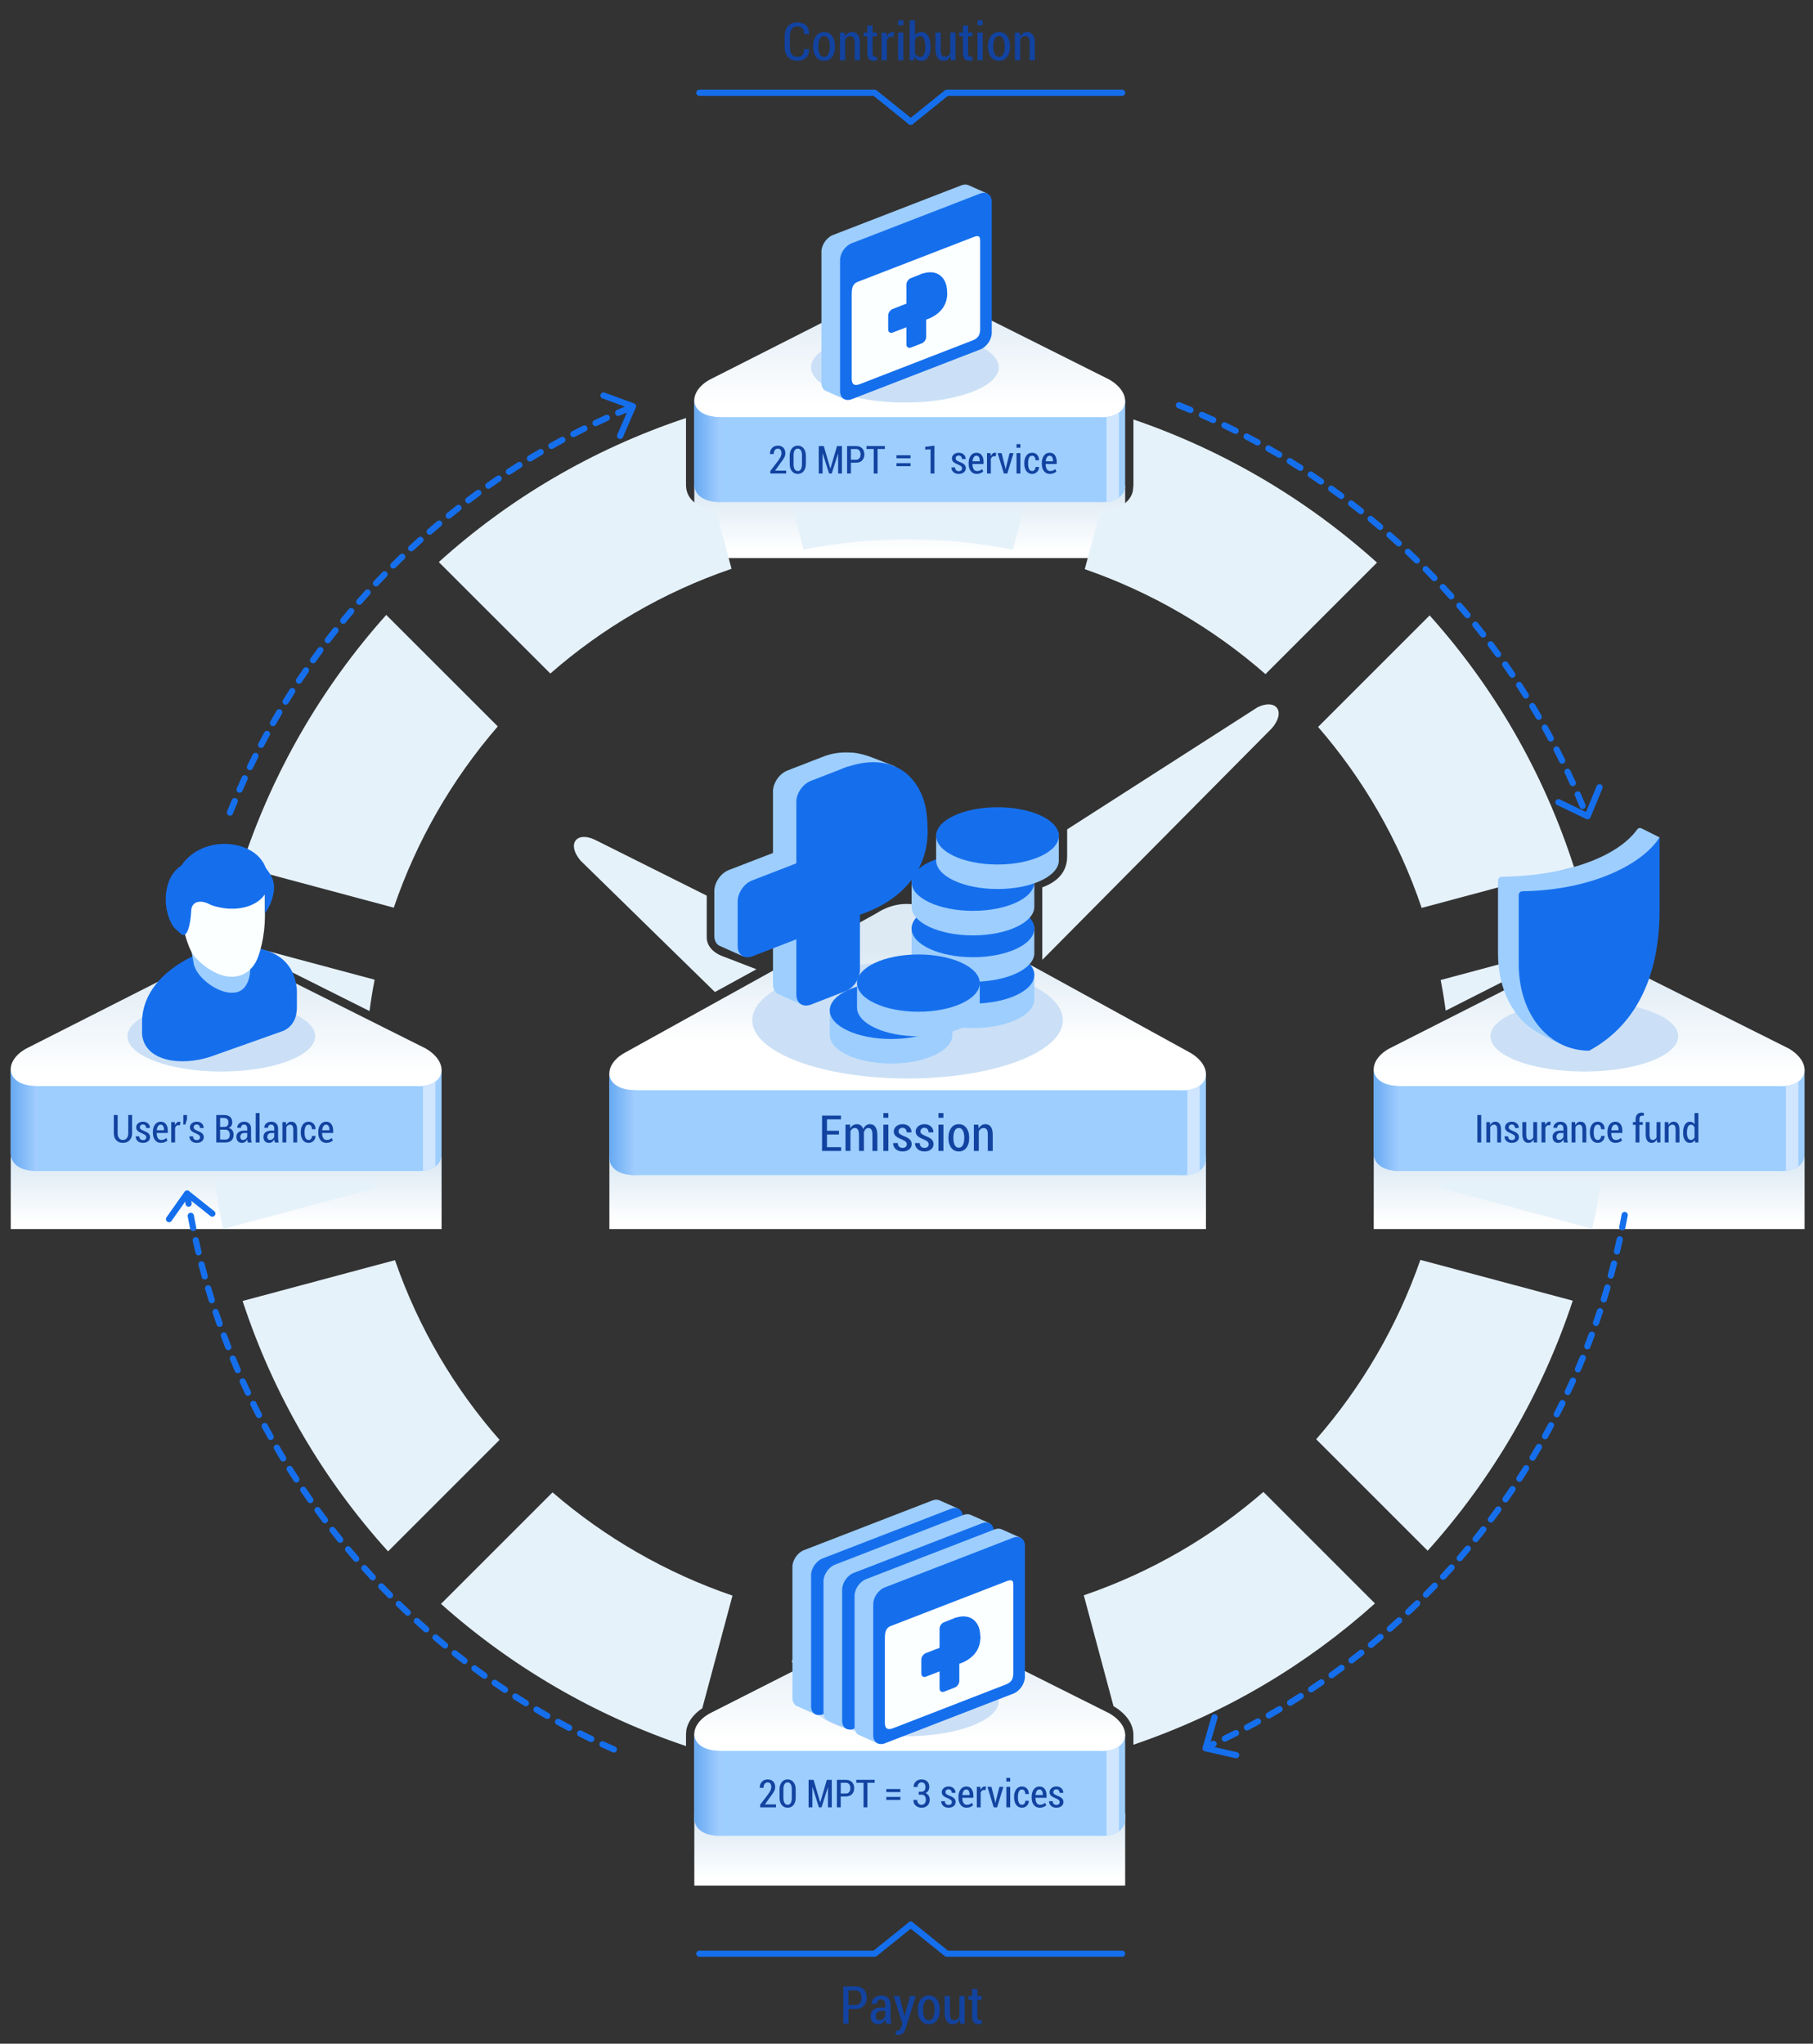 <?xml version="1.0" encoding="UTF-8"?>
<!DOCTYPE svg PUBLIC "-//W3C//DTD SVG 1.1//EN" "http://www.w3.org/Graphics/SVG/1.1/DTD/svg11.dtd">
<!-- Creator: CorelDRAW -->
<svg xmlns="http://www.w3.org/2000/svg" xml:space="preserve" width="204mm" height="230mm" style="shape-rendering:geometricPrecision; text-rendering:geometricPrecision; image-rendering:optimizeQuality; fill-rule:evenodd; clip-rule:evenodd"
viewBox="0 0 204 230"
 xmlns:xlink="http://www.w3.org/1999/xlink">
 <rect x="0" y="0" width="204" height="230" fill="#333333" stroke="none"/>
 <defs>
  <style type="text/css">
   <![CDATA[
    .fil6 {fill:#156FED}
    .fil8 {fill:#9DCEFE}
    .fil10 {fill:#CBE0F6}
    .fil13 {fill:#D0E6FF}
    .fil5 {fill:#E6F2FA}
    .fil11 {fill:#FBFFFF}
    .fil7 {fill:#1243A0;fill-rule:nonzero}
    .fil12 {fill:url(#id0)}
    .fil17 {fill:url(#id1)}
    .fil21 {fill:url(#id2)}
    .fil19 {fill:url(#id3)}
    .fil15 {fill:url(#id4)}
    .fil9 {fill:url(#id5)}
    .fil3 {fill:url(#id6)}
    .fil4 {fill:url(#id7)}
    .fil20 {fill:url(#id8)}
    .fil18 {fill:url(#id9)}
    .fil0 {fill:url(#id10)}
    .fil1 {fill:url(#id11)}
    .fil14 {fill:url(#id12)}
    .fil2 {fill:url(#id13)}
    .fil16 {fill:url(#id14)}
   ]]>
  </style>
  <linearGradient id="id0" gradientUnits="userSpaceOnUse" x1="4.174" y1="126.201" x2="1.265" y2="126.201">
   <stop offset="0" style="stop-color:#A3CEFF"/>
   <stop offset="1" style="stop-color:#68AAF2"/>
  </linearGradient>
  <linearGradient id="id1" gradientUnits="userSpaceOnUse" xlink:href="#id0" x1="71.534" y1="126.667" x2="68.625" y2="126.667">
  </linearGradient>
  <linearGradient id="id2" gradientUnits="userSpaceOnUse" xlink:href="#id0" x1="81.09" y1="201.019" x2="78.181" y2="201.019">
  </linearGradient>
  <linearGradient id="id3" gradientUnits="userSpaceOnUse" xlink:href="#id0" x1="81.09" y1="50.917" x2="78.181" y2="50.917">
  </linearGradient>
  <linearGradient id="id4" gradientUnits="userSpaceOnUse" xlink:href="#id0" x1="157.539" y1="126.201" x2="154.63" y2="126.201">
  </linearGradient>
  <linearGradient id="id5" gradientUnits="userSpaceOnUse" x1="25.549" y1="120.91" x2="25.549" y2="108.514">
   <stop offset="0" style="stop-color:white"/>
   <stop offset="1" style="stop-color:#DDEAF4"/>
  </linearGradient>
  <linearGradient id="id6" gradientUnits="userSpaceOnUse" xlink:href="#id5" x1="25.448" y1="137.506" x2="25.448" y2="130.979">
  </linearGradient>
  <linearGradient id="id7" gradientUnits="userSpaceOnUse" xlink:href="#id5" x1="102.13" y1="137.506" x2="102.13" y2="130.979">
  </linearGradient>
  <linearGradient id="id8" gradientUnits="userSpaceOnUse" xlink:href="#id5" x1="102.465" y1="195.728" x2="102.465" y2="183.332">
  </linearGradient>
  <linearGradient id="id9" gradientUnits="userSpaceOnUse" xlink:href="#id5" x1="102.465" y1="45.626" x2="102.465" y2="33.23">
  </linearGradient>
  <linearGradient id="id10" gradientUnits="userSpaceOnUse" xlink:href="#id5" x1="102.364" y1="211.391" x2="102.364" y2="204.865">
  </linearGradient>
  <linearGradient id="id11" gradientUnits="userSpaceOnUse" xlink:href="#id5" x1="102.364" y1="61.989" x2="102.364" y2="55.462">
  </linearGradient>
  <linearGradient id="id12" gradientUnits="userSpaceOnUse" xlink:href="#id5" x1="178.914" y1="120.91" x2="178.914" y2="108.514">
  </linearGradient>
  <linearGradient id="id13" gradientUnits="userSpaceOnUse" xlink:href="#id5" x1="178.813" y1="137.506" x2="178.813" y2="130.979">
  </linearGradient>
  <linearGradient id="id14" gradientUnits="userSpaceOnUse" xlink:href="#id5" x1="102.231" y1="117.322" x2="102.231" y2="106.975">
  </linearGradient>
 </defs>
 <g id="Layer_x0020_1">
  <polygon class="fil0" points="126.604,204.049 126.604,212.207 78.124,212.207 78.124,204.049 "/>
  <polygon class="fil1" points="126.604,54.647 126.604,62.804 78.124,62.804 78.124,54.647 "/>
  <polygon class="fil2" points="203.053,130.164 203.053,138.321 154.573,138.321 154.573,130.164 "/>
  <polygon class="fil3" points="49.688,130.164 49.688,138.321 1.208,138.321 1.208,130.164 "/>
  <polygon class="fil4" points="135.694,130.164 135.694,138.321 68.567,138.321 68.567,130.164 "/>
  <path class="fil5" d="M85.933 198.881l2.505 -9.36 10.796 -5.473c0.031,-0.015 0.059,-0.031 0.087,-0.05 1.899,-1.234 3.925,-1.234 5.827,0 0.028,0.019 0.059,0.037 0.087,0.053l10.669 5.342 2.533 9.457c-11.023,2.34 -22.058,2.237 -32.503,0.031zm-36.313 -18.379l0 0 12.552 -12.552c5.939,5.128 12.822,9.078 20.247,11.62l-3.397 12.676c-0.966,0.64 -1.65,1.52 -1.799,2.492l-0.031 0.438 -0.003 0.019 0 1.305c-10.168,-3.406 -19.563,-8.857 -27.568,-15.998zm77.913 15.846l0 0 0 -1.153 -0.003 -0.019c-0.022,-1.234 -0.889,-2.374 -2.237,-3.164l-3.344 -12.477c7.62,-2.607 14.429,-6.607 20.209,-11.635l12.552 12.552c-7.698,6.912 -16.862,12.393 -27.177,15.896zm-38.445 -9.245l0 0 1.439 -5.367c2.384,0.463 4.805,0.786 7.25,0.963l-8.689 4.404zm26.17 -0.118l0 0 -8.593 -4.304c2.387,-0.18 4.783,-0.5 7.179,-0.973l1.414 5.277zm-87.96 -40.574l0 0 17.145 -4.593c2.645,7.636 6.691,14.448 11.769,20.225l-12.546 12.549c-7.185,-7.937 -12.844,-17.447 -16.368,-28.181zm133.345 28.109l0 0 -12.546 -12.546c5.159,-5.914 9.143,-12.779 11.725,-20.188l17.145 4.593c-3.431,10.398 -9,19.998 -16.325,28.14zm-136.537 -41.805l0 0 17.944 0c0.059,0.332 0.124,0.668 0.193,1.004l-17.139 4.593c-0.404,-1.868 -0.734,-3.732 -0.998,-5.597zm155.062 5.569l0 0 -17.139 -4.593c0.065,-0.326 0.127,-0.649 0.186,-0.976l17.944 0c-0.264,1.871 -0.594,3.729 -0.991,5.569zm-154.673 -29.955l0 0c1.252,-0.221 2.52,0.062 3.739,0.852l0.043 0.028 13.071 6.551c-0.491,4.944 -0.379,10.007 0.389,15.091l-17.872 0c-0.892,-7.629 -0.643,-15.206 0.631,-22.521zm138.408 7.384l0 0 12.829 -6.504 0.041 -0.028c1.299,-0.842 2.66,-1.109 3.996,-0.799 1.315,7.573 1.489,15.128 0.631,22.469l-17.872 0c0.746,-4.938 0.892,-10.019 0.376,-15.138zm-121.325 -1.927l0 0 -12.421 -6.222 -0.867 -0.485c-1.119,-0.531 -2.281,-0.755 -3.437,-0.671 0.05,-0.249 0.102,-0.497 0.152,-0.746l17.148 4.593c-0.227,1.169 -0.419,2.346 -0.575,3.53zm120.529 -3.496l0 0 17.145 -4.596c0.053,0.246 0.102,0.491 0.152,0.737 -1.24,-0.137 -2.489,0.081 -3.692,0.649l-0.87 0.488 -12.173 6.172c-0.152,-1.15 -0.339,-2.3 -0.563,-3.45zm-13.795 -28.479l0 0 12.552 -12.552c7.157,7.984 12.773,17.543 16.241,28.324l-17.139 4.593c-2.595,-7.682 -6.604,-14.541 -11.654,-20.365zm-104.005 20.337l0 0 -17.139 -4.593c3.397,-10.473 8.957,-20.147 16.291,-28.352l12.552 12.549c-5.174,5.976 -9.155,12.913 -11.704,20.396zm77.751 -38.094l0 0 1.778 -6.622 0.494 -0.003c1.56,-0.109 2.822,-0.876 3.133,-2.129l0.065 -0.622 0.006 -0.031 0 -7.44c10.119,3.459 19.457,8.947 27.407,16.11l-12.549 12.549c-5.948,-5.208 -12.863,-9.224 -20.334,-11.812zm-60.134 11.747l0 0 -12.549 -12.546c7.85,-7.092 17.232,-12.689 27.814,-16.21l0 7.601 0.006 0.025 -0.003 0c0.04,1.569 1.42,2.573 3.347,2.738l1.772 6.604c-7.698,2.632 -14.566,6.688 -20.387,11.787zm52.038 -13.941l0 0c-7.589,-1.507 -15.566,-1.585 -23.547,-0.018l-1.153 -4.41 25.903 0 -1.203 4.428zm10.37 -6.287l0 0 1.339 -4.997 0 4.071 -0.003 0.019c0.006,0.292 -0.221,0.827 -1.336,0.907zm-35.602 -0.006l0 0 -2.909 -10.868c11.104,-2.359 22.217,-2.234 32.733,0.019l-2.909 10.849 -26.916 0zm-9.609 -0.687l0 0 -0.068 -0.255 0 -2.76 0.96 3.589c-0.547,-0.137 -0.789,-0.373 -0.892,-0.575z"/>
  <path class="fil6" d="M102.258 13.978l-3.959 -3.188 -19.603 0c-0.193,0 -0.348,-0.155 -0.348,-0.348 0,-0.193 0.155,-0.351 0.348,-0.351l19.728 0c0.078,0 0.155,0.028 0.218,0.078l4.055 3.263c0.149,0.121 0.174,0.342 0.053,0.491 -0.121,0.152 -0.342,0.174 -0.491,0.056z"/>
  <g id="_412320504">
   <path id="_412320720" class="fil7" d="M91.032 5.521l0.006 0.017c0.008,0.414 -0.107,0.735 -0.347,0.965 -0.238,0.229 -0.567,0.344 -0.984,0.344 -0.43,0 -0.774,-0.139 -1.03,-0.415 -0.256,-0.276 -0.384,-0.663 -0.384,-1.162l0 -1.167c0,-0.496 0.126,-0.884 0.378,-1.163 0.252,-0.28 0.59,-0.419 1.016,-0.419 0.429,0 0.763,0.111 1.004,0.333 0.241,0.223 0.358,0.547 0.35,0.974l-0.006 0.018 -0.563 0c0,-0.3 -0.066,-0.521 -0.196,-0.663 -0.131,-0.141 -0.327,-0.212 -0.589,-0.212 -0.258,0 -0.457,0.097 -0.598,0.29 -0.14,0.194 -0.21,0.471 -0.21,0.834l0 1.174c0,0.366 0.072,0.645 0.216,0.839 0.145,0.195 0.349,0.292 0.612,0.292 0.254,0 0.445,-0.069 0.572,-0.209 0.126,-0.14 0.19,-0.363 0.19,-0.671l0.562 0z"/>
   <path id="_4123207201" class="fil7" d="M91.491 5.189c0,-0.464 0.109,-0.844 0.329,-1.14 0.219,-0.297 0.52,-0.445 0.903,-0.445 0.382,0 0.684,0.149 0.904,0.445 0.221,0.295 0.331,0.676 0.331,1.14l0 0.078c0,0.466 -0.11,0.845 -0.329,1.139 -0.22,0.294 -0.52,0.44 -0.9,0.44 -0.387,0 -0.691,-0.147 -0.909,-0.44 -0.22,-0.294 -0.329,-0.673 -0.329,-1.139l0 -0.078zm0.588 0.078c0,0.333 0.054,0.605 0.161,0.817 0.106,0.212 0.27,0.317 0.49,0.317 0.213,0 0.373,-0.106 0.48,-0.318 0.107,-0.213 0.161,-0.485 0.161,-0.816l0 -0.078c0,-0.327 -0.054,-0.598 -0.162,-0.813 -0.108,-0.215 -0.27,-0.321 -0.485,-0.321 -0.216,0 -0.377,0.106 -0.484,0.321 -0.106,0.215 -0.161,0.486 -0.161,0.813l0 0.078z"/>
   <path id="_41232072012" class="fil7" d="M95.049 3.662l0.034 0.465c0.089,-0.166 0.2,-0.295 0.335,-0.385 0.135,-0.092 0.288,-0.138 0.459,-0.138 0.277,0 0.493,0.102 0.647,0.306 0.156,0.204 0.233,0.521 0.233,0.953l0 1.922 -0.586 0 0 -1.919c0,-0.295 -0.04,-0.502 -0.122,-0.624 -0.082,-0.121 -0.206,-0.182 -0.37,-0.182 -0.135,0 -0.25,0.035 -0.347,0.105 -0.097,0.071 -0.173,0.168 -0.231,0.291l0 2.329 -0.589 0 0 -3.123 0.537 0z"/>
   <path id="_412320720123" class="fil7" d="M98.18 2.885l0 0.776 0.489 0 0 0.419 -0.489 0 0 1.859c0,0.162 0.025,0.276 0.074,0.345 0.049,0.068 0.114,0.102 0.195,0.102 0.033,0 0.063,-0.003 0.093,-0.009 0.029,-0.006 0.062,-0.015 0.101,-0.026l0.061 0.404c-0.056,0.027 -0.118,0.048 -0.186,0.065 -0.069,0.016 -0.139,0.025 -0.213,0.025 -0.225,0 -0.4,-0.073 -0.525,-0.219 -0.125,-0.145 -0.187,-0.374 -0.187,-0.688l0 -1.859 -0.413 0 0 -0.419 0.413 0 0 -0.776 0.588 0z"/>
   <path id="_4123207201234" class="fil7" d="M100.539 4.149l-0.254 -0.014c-0.123,0 -0.226,0.036 -0.307,0.11 -0.082,0.075 -0.145,0.178 -0.189,0.313l0 2.226 -0.588 0 0 -3.123 0.54 0 0.04 0.462c0.069,-0.164 0.158,-0.292 0.265,-0.382 0.108,-0.092 0.233,-0.138 0.372,-0.138 0.036,0 0.071,0.004 0.102,0.011 0.032,0.007 0.06,0.015 0.086,0.025l-0.067 0.51z"/>
   <path id="_41232072012345" class="fil7" d="M101.645 6.785l-0.589 0 0 -3.123 0.589 0 0 3.123zm0 -3.943l-0.589 0 0 -0.56 0.589 0 0 0.56z"/>
   <path id="_412320720123456" class="fil7" d="M104.707 5.322c0,0.461 -0.092,0.831 -0.273,1.108 -0.182,0.277 -0.439,0.416 -0.772,0.416 -0.17,0 -0.317,-0.038 -0.443,-0.114 -0.126,-0.076 -0.231,-0.187 -0.313,-0.334l-0.063 0.387 -0.482 0 0 -4.502 0.588 0 0 1.717c0.083,-0.127 0.183,-0.225 0.3,-0.294 0.117,-0.068 0.254,-0.102 0.41,-0.102 0.335,0 0.593,0.151 0.775,0.452 0.181,0.301 0.273,0.703 0.273,1.205l0 0.061zm-0.589 -0.061c0,-0.362 -0.048,-0.652 -0.145,-0.872 -0.096,-0.219 -0.249,-0.329 -0.461,-0.329 -0.137,0 -0.251,0.039 -0.344,0.118 -0.093,0.08 -0.166,0.186 -0.22,0.321l0 1.478c0.052,0.132 0.125,0.234 0.219,0.307 0.093,0.072 0.21,0.108 0.351,0.108 0.209,0 0.361,-0.097 0.457,-0.288 0.096,-0.191 0.143,-0.452 0.143,-0.783l0 -0.061z"/>
   <path id="_4123207201234567" class="fil7" d="M106.95 6.328c-0.085,0.166 -0.192,0.293 -0.323,0.382 -0.131,0.09 -0.283,0.135 -0.456,0.135 -0.287,0 -0.511,-0.111 -0.673,-0.332 -0.162,-0.222 -0.242,-0.566 -0.242,-1.031l0 -1.822 0.589 0 0 1.827c0,0.334 0.038,0.569 0.115,0.703 0.077,0.134 0.194,0.201 0.352,0.201 0.145,0 0.267,-0.035 0.368,-0.102 0.101,-0.067 0.18,-0.164 0.238,-0.289l0 -2.341 0.588 0 0 3.123 -0.499 0 -0.057 -0.456z"/>
   <path id="_41232072012345678" class="fil7" d="M108.932 2.885l0 0.776 0.489 0 0 0.419 -0.489 0 0 1.859c0,0.162 0.025,0.276 0.074,0.345 0.049,0.068 0.114,0.102 0.195,0.102 0.033,0 0.063,-0.003 0.093,-0.009 0.029,-0.006 0.062,-0.015 0.101,-0.026l0.061 0.404c-0.056,0.027 -0.118,0.048 -0.186,0.065 -0.069,0.016 -0.139,0.025 -0.213,0.025 -0.225,0 -0.4,-0.073 -0.525,-0.219 -0.125,-0.145 -0.187,-0.374 -0.187,-0.688l0 -1.859 -0.413 0 0 -0.419 0.413 0 0 -0.776 0.588 0z"/>
   <path id="_412320720123456789" class="fil7" d="M110.578 6.785l-0.589 0 0 -3.123 0.589 0 0 3.123zm0 -3.943l-0.589 0 0 -0.56 0.589 0 0 0.56z"/>
   <path id="_41232072012345678910" class="fil7" d="M111.175 5.189c0,-0.464 0.109,-0.844 0.329,-1.14 0.219,-0.297 0.52,-0.445 0.903,-0.445 0.382,0 0.684,0.149 0.904,0.445 0.221,0.295 0.331,0.676 0.331,1.14l0 0.078c0,0.466 -0.11,0.845 -0.329,1.139 -0.22,0.294 -0.52,0.44 -0.9,0.44 -0.387,0 -0.691,-0.147 -0.909,-0.44 -0.22,-0.294 -0.329,-0.673 -0.329,-1.139l0 -0.078zm0.588 0.078c0,0.333 0.054,0.605 0.161,0.817 0.106,0.212 0.27,0.317 0.49,0.317 0.213,0 0.373,-0.106 0.48,-0.318 0.107,-0.213 0.161,-0.485 0.161,-0.816l0 -0.078c0,-0.327 -0.054,-0.598 -0.162,-0.813 -0.108,-0.215 -0.27,-0.321 -0.485,-0.321 -0.216,0 -0.377,0.106 -0.484,0.321 -0.106,0.215 -0.161,0.486 -0.161,0.813l0 0.078z"/>
   <path id="_4123207201234567891011" class="fil7" d="M114.734 3.662l0.034 0.465c0.089,-0.166 0.2,-0.295 0.335,-0.385 0.135,-0.092 0.288,-0.138 0.459,-0.138 0.277,0 0.493,0.102 0.647,0.306 0.156,0.204 0.233,0.521 0.233,0.953l0 1.922 -0.586 0 0 -1.919c0,-0.295 -0.04,-0.502 -0.122,-0.624 -0.082,-0.121 -0.206,-0.182 -0.37,-0.182 -0.135,0 -0.25,0.035 -0.347,0.105 -0.097,0.071 -0.173,0.168 -0.231,0.291l0 2.329 -0.589 0 0 -3.123 0.537 0z"/>
  </g>
  <path class="fil8" d="M46.677 131.783l-42.485 0c-1.992,0 -2.958,-0.848 -2.986,-1.852l0 -9.553 15.918 0 4.777 -2.424c2.21,-1.433 4.63,-1.433 6.84,0l4.832 2.424 16.113 0 0 9.553c0.022,1.097 -1.038,1.989 -3.008,1.852z"/>
  <path class="fil9" d="M47.907 118l-19.168 -9.603c-2.21,-1.433 -4.63,-1.433 -6.84,0l-18.938 9.603c-2.62,1.433 -2.387,4.226 1.231,4.226l42.485 0c3.384,0.233 4.08,-2.561 1.231,-4.226z"/>
  <path class="fil10" d="M24.904 112.658c5.833,0 10.563,1.778 10.563,3.965 0,2.188 -4.73,3.966 -10.563,3.966 -5.83,0 -10.563,-1.778 -10.563,-3.966 0,-2.188 4.733,-3.965 10.563,-3.965z"/>
  <g id="_412319472">
   <path id="_412319736" class="fil7" d="M14.864 125.482l0 2.046c0,0.342 -0.096,0.61 -0.288,0.803 -0.193,0.193 -0.443,0.289 -0.75,0.289 -0.302,0 -0.547,-0.097 -0.737,-0.29 -0.189,-0.194 -0.283,-0.461 -0.283,-0.802l0 -2.046 0.431 0 0 2.046c0,0.239 0.054,0.426 0.162,0.562 0.109,0.135 0.25,0.202 0.426,0.202 0.181,0 0.327,-0.067 0.439,-0.202 0.111,-0.135 0.167,-0.322 0.167,-0.563l0 -2.046 0.433 0z"/>
   <path id="_4123197361" class="fil7" d="M16.46 127.995c0,-0.089 -0.03,-0.164 -0.089,-0.224 -0.059,-0.06 -0.174,-0.128 -0.342,-0.203 -0.236,-0.089 -0.413,-0.186 -0.531,-0.291 -0.118,-0.105 -0.177,-0.239 -0.177,-0.404 0,-0.177 0.072,-0.328 0.214,-0.452 0.142,-0.125 0.327,-0.187 0.555,-0.187 0.236,0 0.427,0.069 0.571,0.205 0.144,0.137 0.214,0.302 0.208,0.496l-0.004 0.013 -0.416 0c0,-0.11 -0.032,-0.203 -0.096,-0.281 -0.065,-0.079 -0.152,-0.118 -0.263,-0.118 -0.11,0 -0.197,0.031 -0.258,0.093 -0.062,0.061 -0.092,0.133 -0.092,0.215 0,0.088 0.026,0.157 0.079,0.207 0.054,0.05 0.167,0.115 0.342,0.194 0.241,0.085 0.421,0.183 0.542,0.295 0.121,0.112 0.182,0.252 0.182,0.42 0,0.191 -0.073,0.347 -0.22,0.466 -0.146,0.12 -0.339,0.18 -0.577,0.18 -0.257,0 -0.46,-0.073 -0.608,-0.216 -0.148,-0.144 -0.219,-0.312 -0.212,-0.505l0.004 -0.012 0.402 0c0.006,0.149 0.048,0.256 0.126,0.322 0.078,0.065 0.177,0.099 0.294,0.099 0.115,0 0.204,-0.03 0.268,-0.088 0.065,-0.059 0.097,-0.133 0.097,-0.224z"/>
   <path id="_41231973612" class="fil7" d="M18.117 128.621c-0.286,0 -0.51,-0.105 -0.672,-0.315 -0.162,-0.21 -0.243,-0.482 -0.243,-0.818l0 -0.1c0,-0.337 0.081,-0.613 0.242,-0.83 0.161,-0.216 0.372,-0.324 0.633,-0.324 0.262,0 0.461,0.093 0.598,0.278 0.137,0.186 0.205,0.435 0.205,0.748l0 0.241 -1.247 0c0,0.236 0.042,0.426 0.127,0.572 0.084,0.146 0.213,0.218 0.387,0.218 0.12,0 0.226,-0.019 0.315,-0.056 0.089,-0.038 0.171,-0.093 0.247,-0.165l0.14 0.268c-0.076,0.079 -0.178,0.146 -0.302,0.199 -0.125,0.054 -0.268,0.081 -0.428,0.081zm-0.04 -2.054c-0.125,0 -0.224,0.057 -0.298,0.173 -0.073,0.115 -0.12,0.268 -0.138,0.458l0.814 0 0 -0.049c0,-0.173 -0.03,-0.312 -0.092,-0.42 -0.062,-0.107 -0.157,-0.161 -0.286,-0.161z"/>
   <path id="_412319736123" class="fil7" d="M20.254 126.636l-0.187 -0.01c-0.091,0 -0.166,0.027 -0.226,0.081 -0.06,0.055 -0.107,0.131 -0.139,0.231l0 1.638 -0.433 0 0 -2.299 0.397 0 0.03 0.34c0.051,-0.12 0.116,-0.215 0.195,-0.281 0.08,-0.067 0.171,-0.102 0.274,-0.102 0.027,0 0.052,0.003 0.075,0.008 0.023,0.005 0.044,0.011 0.063,0.018l-0.049 0.376z"/>
   <polygon id="_4123197361234" class="fil7" points="21.038,125.962 20.854,126.555 20.619,126.555 20.63,125.991 20.63,125.482 21.038,125.482 "/>
   <path id="_41231973612345" class="fil7" d="M22.508 127.995c0,-0.089 -0.03,-0.164 -0.089,-0.224 -0.059,-0.06 -0.174,-0.128 -0.342,-0.203 -0.236,-0.089 -0.413,-0.186 -0.531,-0.291 -0.118,-0.105 -0.177,-0.239 -0.177,-0.404 0,-0.177 0.072,-0.328 0.214,-0.452 0.142,-0.125 0.327,-0.187 0.555,-0.187 0.236,0 0.427,0.069 0.571,0.205 0.144,0.137 0.214,0.302 0.208,0.496l-0.004 0.013 -0.416 0c0,-0.11 -0.032,-0.203 -0.096,-0.281 -0.065,-0.079 -0.152,-0.118 -0.263,-0.118 -0.11,0 -0.197,0.031 -0.258,0.093 -0.062,0.061 -0.092,0.133 -0.092,0.215 0,0.088 0.026,0.157 0.079,0.207 0.054,0.05 0.167,0.115 0.342,0.194 0.241,0.085 0.421,0.183 0.542,0.295 0.121,0.112 0.182,0.252 0.182,0.42 0,0.191 -0.073,0.347 -0.22,0.466 -0.146,0.12 -0.339,0.18 -0.577,0.18 -0.257,0 -0.46,-0.073 -0.608,-0.216 -0.148,-0.144 -0.219,-0.312 -0.212,-0.505l0.004 -0.012 0.402 0c0.006,0.149 0.048,0.256 0.126,0.322 0.078,0.065 0.177,0.099 0.294,0.099 0.115,0 0.204,-0.03 0.268,-0.088 0.065,-0.059 0.097,-0.133 0.097,-0.224z"/>
   <path id="_412319736123456" class="fil7" d="M24.337 128.576l0 -3.093 0.856 0c0.296,0 0.527,0.07 0.693,0.208 0.167,0.139 0.25,0.347 0.25,0.625 0,0.144 -0.036,0.273 -0.109,0.384 -0.072,0.112 -0.173,0.194 -0.302,0.246 0.18,0.03 0.318,0.115 0.415,0.256 0.097,0.141 0.146,0.307 0.146,0.498 0,0.285 -0.082,0.502 -0.246,0.651 -0.163,0.149 -0.389,0.224 -0.676,0.224l-1.028 0zm0.431 -1.442l0 1.115 0.597 0c0.156,0 0.276,-0.047 0.361,-0.141 0.085,-0.094 0.128,-0.229 0.128,-0.405 0,-0.17 -0.041,-0.306 -0.124,-0.408 -0.083,-0.102 -0.199,-0.155 -0.349,-0.161l-0.024 0 -0.588 0zm0 -0.31l0.491 0c0.139,-0.004 0.247,-0.049 0.326,-0.135 0.079,-0.086 0.118,-0.207 0.118,-0.364 0,-0.17 -0.043,-0.298 -0.13,-0.383 -0.086,-0.085 -0.213,-0.128 -0.38,-0.128l-0.425 0 0 1.009z"/>
   <path id="_4123197361234567" class="fil7" d="M27.885 128.576c-0.018,-0.07 -0.033,-0.131 -0.043,-0.186 -0.01,-0.055 -0.017,-0.109 -0.02,-0.162 -0.061,0.113 -0.141,0.207 -0.241,0.281 -0.1,0.074 -0.214,0.112 -0.341,0.112 -0.206,0 -0.363,-0.061 -0.473,-0.183 -0.11,-0.122 -0.165,-0.288 -0.165,-0.499 0,-0.217 0.076,-0.387 0.228,-0.512 0.152,-0.125 0.364,-0.187 0.636,-0.187l0.352 0 0 -0.236c0,-0.14 -0.031,-0.249 -0.093,-0.328 -0.062,-0.078 -0.151,-0.117 -0.268,-0.117 -0.104,0 -0.188,0.034 -0.249,0.102 -0.062,0.068 -0.092,0.155 -0.092,0.262l-0.413 0.002 -0.004 -0.013c-0.009,-0.178 0.06,-0.336 0.208,-0.471 0.147,-0.136 0.339,-0.204 0.577,-0.204 0.228,0 0.413,0.067 0.555,0.201 0.141,0.134 0.212,0.325 0.212,0.573l0 1.067c0,0.088 0.006,0.172 0.017,0.256 0.011,0.083 0.029,0.165 0.053,0.245l-0.438 0zm-0.556 -0.287c0.117,0 0.221,-0.036 0.312,-0.109 0.091,-0.073 0.15,-0.162 0.178,-0.265l0 -0.408 -0.359 0c-0.133,0 -0.237,0.042 -0.312,0.127 -0.075,0.084 -0.113,0.186 -0.113,0.305 0,0.106 0.026,0.191 0.077,0.255 0.051,0.064 0.123,0.095 0.217,0.095z"/>
   <polygon id="_41231973612345678" class="fil7" points="29.207,128.576 28.773,128.576 28.773,125.262 29.207,125.262 "/>
   <path id="_412319736123456789" class="fil7" d="M30.927 128.576c-0.018,-0.07 -0.033,-0.131 -0.043,-0.186 -0.01,-0.055 -0.017,-0.109 -0.02,-0.162 -0.061,0.113 -0.141,0.207 -0.241,0.281 -0.1,0.074 -0.214,0.112 -0.341,0.112 -0.206,0 -0.363,-0.061 -0.473,-0.183 -0.11,-0.122 -0.165,-0.288 -0.165,-0.499 0,-0.217 0.076,-0.387 0.228,-0.512 0.152,-0.125 0.364,-0.187 0.636,-0.187l0.352 0 0 -0.236c0,-0.14 -0.031,-0.249 -0.093,-0.328 -0.062,-0.078 -0.151,-0.117 -0.268,-0.117 -0.104,0 -0.188,0.034 -0.249,0.102 -0.062,0.068 -0.092,0.155 -0.092,0.262l-0.413 0.002 -0.004 -0.013c-0.009,-0.178 0.06,-0.336 0.208,-0.471 0.147,-0.136 0.339,-0.204 0.577,-0.204 0.228,0 0.413,0.067 0.555,0.201 0.141,0.134 0.212,0.325 0.212,0.573l0 1.067c0,0.088 0.006,0.172 0.017,0.256 0.011,0.083 0.029,0.165 0.053,0.245l-0.438 0zm-0.556 -0.287c0.117,0 0.221,-0.036 0.312,-0.109 0.091,-0.073 0.15,-0.162 0.178,-0.265l0 -0.408 -0.359 0c-0.133,0 -0.237,0.042 -0.312,0.127 -0.075,0.084 -0.113,0.186 -0.113,0.305 0,0.106 0.026,0.191 0.077,0.255 0.051,0.064 0.123,0.095 0.217,0.095z"/>
   <path id="_41231973612345678910" class="fil7" d="M32.178 126.277l0.025 0.342c0.065,-0.122 0.147,-0.217 0.246,-0.283 0.099,-0.067 0.212,-0.102 0.338,-0.102 0.204,0 0.363,0.075 0.476,0.226 0.115,0.15 0.171,0.384 0.171,0.701l0 1.415 -0.431 0 0 -1.413c0,-0.217 -0.03,-0.37 -0.09,-0.459 -0.06,-0.089 -0.152,-0.134 -0.273,-0.134 -0.099,0 -0.184,0.026 -0.255,0.078 -0.071,0.052 -0.128,0.123 -0.17,0.214l0 1.714 -0.434 0 0 -2.299 0.395 0z"/>
   <path id="_4123197361234567891011" class="fil7" d="M34.727 128.293c0.107,0 0.195,-0.041 0.267,-0.123 0.072,-0.082 0.107,-0.193 0.107,-0.334l0.389 0 0.004 0.013c0.006,0.217 -0.068,0.4 -0.219,0.548 -0.152,0.149 -0.334,0.223 -0.548,0.223 -0.283,0 -0.502,-0.108 -0.656,-0.324 -0.154,-0.216 -0.231,-0.492 -0.231,-0.827l0 -0.081c0,-0.334 0.077,-0.61 0.231,-0.827 0.154,-0.217 0.373,-0.326 0.656,-0.326 0.23,0 0.416,0.078 0.56,0.233 0.144,0.155 0.214,0.357 0.209,0.605l-0.004 0.01 -0.391 0c0,-0.153 -0.034,-0.277 -0.103,-0.373 -0.069,-0.096 -0.159,-0.143 -0.271,-0.143 -0.161,0 -0.278,0.078 -0.349,0.234 -0.071,0.156 -0.107,0.352 -0.107,0.588l0 0.081c0,0.241 0.035,0.438 0.107,0.592 0.071,0.154 0.188,0.231 0.35,0.231z"/>
   <path id="_412319736123456789101112" class="fil7" d="M36.728 128.621c-0.286,0 -0.51,-0.105 -0.672,-0.315 -0.162,-0.21 -0.243,-0.482 -0.243,-0.818l0 -0.1c0,-0.337 0.081,-0.613 0.242,-0.83 0.161,-0.216 0.372,-0.324 0.633,-0.324 0.262,0 0.461,0.093 0.598,0.278 0.137,0.186 0.205,0.435 0.205,0.748l0 0.241 -1.247 0c0,0.236 0.042,0.426 0.127,0.572 0.084,0.146 0.213,0.218 0.387,0.218 0.12,0 0.226,-0.019 0.315,-0.056 0.089,-0.038 0.171,-0.093 0.247,-0.165l0.14 0.268c-0.076,0.079 -0.178,0.146 -0.302,0.199 -0.125,0.054 -0.268,0.081 -0.428,0.081zm-0.04 -2.054c-0.125,0 -0.224,0.057 -0.298,0.173 -0.073,0.115 -0.12,0.268 -0.138,0.458l0.814 0 0 -0.049c0,-0.173 -0.03,-0.312 -0.092,-0.42 -0.062,-0.107 -0.157,-0.161 -0.286,-0.161z"/>
  </g>
  <path class="fil6" d="M33.407 113.376c0,1.106 -0.413,2.126 -1.51,2.629l-8.17 2.903c-3.319,1.106 -7.412,0.572 -7.744,-2.489l0 -1.383c0,-3.027 2.098,-5.709 5.808,-7.468l4.702 -1.106c4.509,0.053 6.65,1.759 6.915,4.979l0 1.936z"/>
  <path class="fil8" d="M21.237 105.355l0.553 3.042c0.242,1.603 2.788,3.456 4.425,3.319 1.464,-0.019 1.896,-1.51 1.936,-2.489l0 -0.83 -1.106 0.553 -1.659 -1.659 -1.936 -2.213 -1.106 0 -1.106 0.277z"/>
  <path class="fil11" d="M22.067 107.844c2.421,2.508 5.261,2.812 6.638,0.553 0.547,-0.867 1.103,-3.16 1.106,-5.255l0 -3.319 -5.808 0.277 -1.659 0 -1.383 0.553 -1.383 1.106 0.83 1.936c0.348,1.106 0.721,3.226 1.659,4.149z"/>
  <path class="fil6" d="M23.726 101.84c3.589,1.28 6.638,-0.525 6.362,-2.439 0.553,-4.745 -6.915,-6.091 -9.681,-1.998 -2.256,1.498 -2.123,5.209 -0.83,6.98l0.83 0.764c0.643,0.429 1.013,-0.976 1.106,-2.576 0,-1.106 0.991,-1.42 2.213,-0.73z"/>
  <path class="fil6" d="M29.811 100.252l0 2.489c0.497,-0.541 1.097,-1.939 1.016,-3.092 -0.056,-0.764 -0.41,-1.386 -1.293,-2.418l-0.83 0.342 0.83 2.424 0.277 0.255z"/>
  <path class="fil12" d="M1.205 120.607l0 9.323c0.174,1.159 1.091,1.84 3.03,1.865l0 -9.556c-1.865,0 -2.797,-0.699 -3.03,-1.631z"/>
  <path class="fil13" d="M47.587 122.214l0 9.553c0.538,-0.059 1.013,-0.211 1.399,-0.497l0 -9.547c-0.317,0.233 -0.786,0.42 -1.399,0.491z"/>
  <path class="fil8" d="M200.042 131.783l-42.485 0c-1.992,0 -2.958,-0.848 -2.986,-1.852l0 -9.553 15.918 0 4.776 -2.424c2.21,-1.433 4.63,-1.433 6.84,0l4.832 2.424 16.113 0 0 9.553c0.022,1.097 -1.038,1.989 -3.008,1.852z"/>
  <path class="fil14" d="M201.272 118l-19.168 -9.603c-2.21,-1.433 -4.63,-1.433 -6.84,0l-18.938 9.603c-2.62,1.433 -2.387,4.226 1.231,4.226l42.485 0c3.384,0.233 4.08,-2.561 1.231,-4.226z"/>
  <path class="fil10" d="M178.269 112.658c5.833,0 10.563,1.778 10.563,3.965 0,2.188 -4.73,3.966 -10.563,3.966 -5.83,0 -10.563,-1.778 -10.563,-3.966 0,-2.188 4.733,-3.965 10.563,-3.965z"/>
  <g id="_412375496">
   <polygon id="_412375232" class="fil7" points="166.667,128.576 166.236,128.576 166.236,125.482 166.667,125.482 "/>
   <path id="_4123752321" class="fil7" d="M167.643 126.277l0.025 0.342c0.065,-0.122 0.147,-0.217 0.246,-0.283 0.099,-0.067 0.212,-0.102 0.338,-0.102 0.204,0 0.363,0.075 0.476,0.226 0.115,0.15 0.171,0.384 0.171,0.701l0 1.415 -0.431 0 0 -1.413c0,-0.217 -0.03,-0.37 -0.09,-0.459 -0.06,-0.089 -0.152,-0.134 -0.273,-0.134 -0.099,0 -0.184,0.026 -0.255,0.078 -0.071,0.052 -0.128,0.123 -0.17,0.214l0 1.714 -0.434 0 0 -2.299 0.395 0z"/>
   <path id="_41237523212" class="fil7" d="M170.483 127.995c0,-0.089 -0.03,-0.164 -0.089,-0.224 -0.059,-0.06 -0.174,-0.128 -0.342,-0.203 -0.236,-0.089 -0.413,-0.186 -0.531,-0.291 -0.118,-0.105 -0.177,-0.239 -0.177,-0.404 0,-0.177 0.072,-0.328 0.214,-0.452 0.142,-0.125 0.327,-0.187 0.555,-0.187 0.236,0 0.427,0.069 0.571,0.205 0.144,0.137 0.214,0.302 0.208,0.496l-0.004 0.013 -0.416 0c0,-0.11 -0.032,-0.203 -0.096,-0.281 -0.065,-0.079 -0.152,-0.118 -0.263,-0.118 -0.11,0 -0.197,0.031 -0.258,0.093 -0.062,0.061 -0.092,0.133 -0.092,0.215 0,0.088 0.026,0.157 0.079,0.207 0.054,0.05 0.167,0.115 0.342,0.194 0.241,0.085 0.421,0.183 0.542,0.295 0.121,0.112 0.182,0.252 0.182,0.42 0,0.191 -0.073,0.347 -0.22,0.466 -0.146,0.12 -0.339,0.18 -0.577,0.18 -0.257,0 -0.46,-0.073 -0.608,-0.216 -0.148,-0.144 -0.219,-0.312 -0.212,-0.505l0.004 -0.012 0.402 0c0.006,0.149 0.048,0.256 0.126,0.322 0.078,0.065 0.177,0.099 0.294,0.099 0.115,0 0.204,-0.03 0.268,-0.088 0.065,-0.059 0.097,-0.133 0.097,-0.224z"/>
   <path id="_412375232123" class="fil7" d="M172.546 128.24c-0.062,0.122 -0.141,0.215 -0.238,0.281 -0.096,0.066 -0.208,0.099 -0.336,0.099 -0.211,0 -0.376,-0.082 -0.495,-0.244 -0.119,-0.163 -0.178,-0.416 -0.178,-0.758l0 -1.341 0.434 0 0 1.345c0,0.246 0.028,0.418 0.085,0.517 0.057,0.099 0.143,0.148 0.259,0.148 0.107,0 0.197,-0.025 0.271,-0.075 0.074,-0.049 0.133,-0.12 0.175,-0.212l0 -1.723 0.433 0 0 2.299 -0.368 0 -0.042 -0.336z"/>
   <path id="_4123752321234" class="fil7" d="M174.436 126.636l-0.187 -0.01c-0.091,0 -0.166,0.027 -0.226,0.081 -0.06,0.055 -0.107,0.131 -0.139,0.231l0 1.638 -0.433 0 0 -2.299 0.397 0 0.03 0.34c0.051,-0.12 0.116,-0.215 0.195,-0.281 0.08,-0.067 0.171,-0.102 0.274,-0.102 0.027,0 0.052,0.003 0.075,0.008 0.023,0.005 0.044,0.011 0.063,0.018l-0.049 0.376z"/>
   <path id="_41237523212345" class="fil7" d="M175.983 128.576c-0.018,-0.07 -0.033,-0.131 -0.043,-0.186 -0.01,-0.055 -0.017,-0.109 -0.02,-0.162 -0.061,0.113 -0.141,0.207 -0.241,0.281 -0.1,0.074 -0.214,0.112 -0.341,0.112 -0.206,0 -0.363,-0.061 -0.473,-0.183 -0.11,-0.122 -0.165,-0.288 -0.165,-0.499 0,-0.217 0.076,-0.387 0.228,-0.512 0.152,-0.125 0.364,-0.187 0.636,-0.187l0.352 0 0 -0.236c0,-0.14 -0.031,-0.249 -0.093,-0.328 -0.062,-0.078 -0.151,-0.117 -0.268,-0.117 -0.104,0 -0.188,0.034 -0.249,0.102 -0.062,0.068 -0.092,0.155 -0.092,0.262l-0.413 0.002 -0.004 -0.013c-0.009,-0.178 0.06,-0.336 0.208,-0.471 0.147,-0.136 0.339,-0.204 0.577,-0.204 0.228,0 0.413,0.067 0.555,0.201 0.141,0.134 0.212,0.325 0.212,0.573l0 1.067c0,0.088 0.006,0.172 0.017,0.256 0.011,0.083 0.029,0.165 0.053,0.245l-0.438 0zm-0.556 -0.287c0.117,0 0.221,-0.036 0.312,-0.109 0.091,-0.073 0.15,-0.162 0.178,-0.265l0 -0.408 -0.359 0c-0.133,0 -0.237,0.042 -0.312,0.127 -0.075,0.084 -0.113,0.186 -0.113,0.305 0,0.106 0.026,0.191 0.077,0.255 0.051,0.064 0.123,0.095 0.217,0.095z"/>
   <path id="_412375232123456" class="fil7" d="M177.234 126.277l0.025 0.342c0.065,-0.122 0.147,-0.217 0.246,-0.283 0.099,-0.067 0.212,-0.102 0.338,-0.102 0.204,0 0.363,0.075 0.476,0.226 0.115,0.15 0.171,0.384 0.171,0.701l0 1.415 -0.431 0 0 -1.413c0,-0.217 -0.03,-0.37 -0.09,-0.459 -0.06,-0.089 -0.152,-0.134 -0.273,-0.134 -0.099,0 -0.184,0.026 -0.255,0.078 -0.071,0.052 -0.128,0.123 -0.17,0.214l0 1.714 -0.434 0 0 -2.299 0.395 0z"/>
   <path id="_4123752321234567" class="fil7" d="M179.783 128.293c0.107,0 0.195,-0.041 0.267,-0.123 0.072,-0.082 0.107,-0.193 0.107,-0.334l0.389 0 0.004 0.013c0.006,0.217 -0.068,0.4 -0.219,0.548 -0.152,0.149 -0.334,0.223 -0.548,0.223 -0.283,0 -0.502,-0.108 -0.656,-0.324 -0.154,-0.216 -0.231,-0.492 -0.231,-0.827l0 -0.081c0,-0.334 0.077,-0.61 0.231,-0.827 0.154,-0.217 0.373,-0.326 0.656,-0.326 0.23,0 0.416,0.078 0.56,0.233 0.144,0.155 0.214,0.357 0.209,0.605l-0.004 0.01 -0.391 0c0,-0.153 -0.034,-0.277 -0.103,-0.373 -0.069,-0.096 -0.159,-0.143 -0.271,-0.143 -0.161,0 -0.278,0.078 -0.349,0.234 -0.071,0.156 -0.107,0.352 -0.107,0.588l0 0.081c0,0.241 0.035,0.438 0.107,0.592 0.071,0.154 0.188,0.231 0.35,0.231z"/>
   <path id="_41237523212345678" class="fil7" d="M181.784 128.621c-0.286,0 -0.51,-0.105 -0.672,-0.315 -0.162,-0.21 -0.243,-0.482 -0.243,-0.818l0 -0.1c0,-0.337 0.081,-0.613 0.242,-0.83 0.161,-0.216 0.372,-0.324 0.633,-0.324 0.262,0 0.461,0.093 0.598,0.278 0.137,0.186 0.205,0.435 0.205,0.748l0 0.241 -1.247 0c0,0.236 0.042,0.426 0.127,0.572 0.084,0.146 0.213,0.218 0.387,0.218 0.12,0 0.226,-0.019 0.315,-0.056 0.089,-0.038 0.171,-0.093 0.247,-0.165l0.14 0.268c-0.076,0.079 -0.178,0.146 -0.302,0.199 -0.125,0.054 -0.268,0.081 -0.428,0.081zm-0.04 -2.054c-0.125,0 -0.224,0.057 -0.298,0.173 -0.073,0.115 -0.12,0.268 -0.138,0.458l0.814 0 0 -0.049c0,-0.173 -0.03,-0.312 -0.092,-0.42 -0.062,-0.107 -0.157,-0.161 -0.286,-0.161z"/>
   <path id="_412375232123456789" class="fil7" d="M184.036 128.576l0 -1.99 -0.304 0 0 -0.308 0.304 0 0 -0.295c0,-0.244 0.059,-0.432 0.178,-0.565 0.118,-0.133 0.283,-0.2 0.496,-0.2 0.042,0 0.086,0.004 0.131,0.012 0.044,0.008 0.093,0.019 0.146,0.033l-0.041 0.316c-0.027,-0.007 -0.055,-0.012 -0.085,-0.017 -0.03,-0.004 -0.062,-0.006 -0.098,-0.006 -0.096,0 -0.17,0.037 -0.22,0.11 -0.051,0.074 -0.075,0.179 -0.075,0.317l0 0.295 0.38 0 0 0.308 -0.38 0 0 1.99 -0.431 0z"/>
   <path id="_41237523212345678910" class="fil7" d="M186.421 128.24c-0.062,0.122 -0.141,0.215 -0.238,0.281 -0.096,0.066 -0.208,0.099 -0.336,0.099 -0.211,0 -0.376,-0.082 -0.495,-0.244 -0.119,-0.163 -0.178,-0.416 -0.178,-0.758l0 -1.341 0.434 0 0 1.345c0,0.246 0.028,0.418 0.085,0.517 0.057,0.099 0.143,0.148 0.259,0.148 0.107,0 0.197,-0.025 0.271,-0.075 0.074,-0.049 0.133,-0.12 0.175,-0.212l0 -1.723 0.433 0 0 2.299 -0.368 0 -0.042 -0.336z"/>
   <path id="_4123752321234567891011" class="fil7" d="M187.717 126.277l0.025 0.342c0.065,-0.122 0.147,-0.217 0.246,-0.283 0.099,-0.067 0.212,-0.102 0.338,-0.102 0.204,0 0.363,0.075 0.476,0.226 0.115,0.15 0.171,0.384 0.171,0.701l0 1.415 -0.431 0 0 -1.413c0,-0.217 -0.03,-0.37 -0.09,-0.459 -0.06,-0.089 -0.152,-0.134 -0.273,-0.134 -0.099,0 -0.184,0.026 -0.255,0.078 -0.071,0.052 -0.128,0.123 -0.17,0.214l0 1.714 -0.434 0 0 -2.299 0.395 0z"/>
   <path id="_412375232123456789101112" class="fil7" d="M189.386 127.454c0,-0.368 0.067,-0.663 0.202,-0.886 0.134,-0.222 0.323,-0.334 0.567,-0.334 0.109,0 0.207,0.025 0.293,0.074 0.086,0.049 0.161,0.119 0.223,0.211l0 -1.257 0.431 0 0 3.314 -0.357 0 -0.044 -0.276c-0.064,0.105 -0.141,0.185 -0.234,0.239 -0.092,0.054 -0.198,0.082 -0.317,0.082 -0.242,0 -0.43,-0.103 -0.564,-0.307 -0.133,-0.204 -0.201,-0.476 -0.201,-0.814l0 -0.045zm0.429 0.045c0,0.241 0.036,0.432 0.109,0.574 0.072,0.142 0.185,0.214 0.337,0.214 0.096,0 0.178,-0.026 0.246,-0.077 0.067,-0.051 0.122,-0.123 0.165,-0.217l0 -1.113c-0.043,-0.095 -0.098,-0.17 -0.166,-0.226 -0.067,-0.056 -0.149,-0.084 -0.242,-0.084 -0.153,0 -0.265,0.082 -0.339,0.246 -0.072,0.163 -0.11,0.376 -0.11,0.638l0 0.045z"/>
  </g>
  <path class="fil15" d="M154.57 120.607l0 9.323c0.174,1.159 1.091,1.84 3.03,1.865l0 -9.556c-1.865,0 -2.797,-0.699 -3.03,-1.631z"/>
  <path class="fil13" d="M200.952 122.214l0 9.553c0.538,-0.059 1.013,-0.211 1.398,-0.497l0 -9.547c-0.317,0.233 -0.786,0.42 -1.398,0.491z"/>
  <path class="fil8" d="M168.558 107.291l0 -8.158c0,-0.308 0.165,-0.466 0.466,-0.466 7.244,-0.099 12.978,-2.262 15.187,-5.311 0.137,-0.193 0.33,-0.224 0.578,-0.09l1.948 0.973 -2.331 6.992c0,6.992 -2.331,12.819 -7.925,15.849 -0.541,0 0.274,0.814 -0.233,0.699 -1.206,-0.503 -2.306,-1.041 -3.282,-1.622 -2.629,-1.498 -4.41,-4.705 -4.41,-8.866z"/>
  <path class="fil6" d="M170.888 108.456l0 -7.691c0,-0.277 0.159,-0.466 0.466,-0.466 7.462,-0.112 13.329,-2.865 15.383,-6.06l0 8.158c0,6.992 -2.331,12.819 -7.925,15.849 -4.428,0 -7.925,-3.962 -7.925,-9.789z"/>
  <path class="fil8" d="M132.682 132.249l-61.132 0c-1.992,0 -2.958,-0.848 -2.986,-1.852l0 -9.553 25.241 0 4.777 -2.424c2.21,-1.433 4.63,-1.433 6.84,0l4.832 2.424 25.436 0 0 9.553c0.022,1.097 -1.038,1.989 -3.008,1.852z"/>
  <path class="fil16" d="M133.913 118.466l-28.491 -15.663c-2.21,-1.433 -4.63,-1.433 -6.84,0l-28.262 15.663c-2.62,1.433 -2.387,4.226 1.231,4.226l61.132 0c3.384,0.233 4.08,-2.561 1.231,-4.226z"/>
  <path class="fil10" d="M102.121 108.254c9.646,0 17.474,2.94 17.474,6.56 0,3.62 -7.828,6.56 -17.474,6.56 -9.646,0 -17.475,-2.94 -17.475,-6.56 0,-3.62 7.828,-6.56 17.475,-6.56z"/>
  <path class="fil8" d="M86.977 89.077l0 21.682c0,0.503 0.199,0.883 0.519,1.081l2.716 1.221 2.284 -2.676c0.904,-0.339 1.638,-1.398 1.638,-2.365l0 -18.764c0,-0.413 2.256,-2.66 2.029,-2.878l4.637 -0.096 -2.725 -1.057c-0.612,-0.236 -1.414,-0.451 -2.039,-0.519 -1.321,-0.081 -2.312,0.003 -3.54,0.494l-3.882 1.51c-0.904,0.339 -1.638,1.398 -1.638,2.365z"/>
  <path class="fil8" d="M80.377 100.274l0 5.05c0,0.503 0.202,0.886 0.519,1.085l2.719 1.218 16.493 -8.17c0.904,-0.339 1.638,-1.395 1.638,-2.362l0 -1.256c0,-0.413 2.256,-3.54 2.032,-3.754l-2.663 -1.184c-0.277,-0.127 -0.628,-0.134 -1.007,0.006l-18.093 7.005c-0.901,0.339 -1.638,1.399 -1.638,2.362z"/>
  <path class="fil6" d="M83.003 101.442l0 5.05c0,0.966 0.737,1.473 1.638,1.137l12.111 -4.689c4.975,-1.656 7.62,-5.199 7.62,-9.342 0,-0.967 -0.734,-1.861 -1.638,-1.523l-18.093 7.005c-0.901,0.336 -1.638,1.395 -1.638,2.362z"/>
  <path class="fil6" d="M89.603 90.242l0 21.686c0,0.963 0.733,1.473 1.638,1.134l3.881 -1.51c0.904,-0.339 1.638,-1.395 1.638,-2.362l0 -21.683c0,-0.967 -0.733,-1.476 -1.638,-1.137l-3.881 1.51c-0.904,0.339 -1.638,1.395 -1.638,2.362z"/>
  <path class="fil6" d="M94.874 86.472c4.41,-1.697 7.654,-0.165 8.959,3.276 0.448,1.181 0.547,2.579 0.547,4.22l-3.704 1.165 -3.944 1.128 -1.731 -1.448 0.183 -3.785 -0.311 -4.556z"/>
  <g id="_487451704">
   <polygon id="_487451440" class="fil7" points="94.401,127.68 93.052,127.68 93.052,129.105 94.641,129.105 94.641,129.526 92.497,129.526 92.497,125.549 94.627,125.549 94.627,125.975 93.052,125.975 93.052,127.256 94.401,127.256 "/>
   <path id="_4874514401" class="fil7" d="M95.646 126.57l0.03 0.402c0.082,-0.146 0.186,-0.258 0.312,-0.338 0.127,-0.079 0.274,-0.119 0.442,-0.119 0.163,0 0.306,0.046 0.426,0.135 0.119,0.09 0.21,0.228 0.27,0.411 0.078,-0.171 0.182,-0.305 0.312,-0.401 0.131,-0.097 0.283,-0.145 0.461,-0.145 0.256,0 0.458,0.104 0.605,0.313 0.146,0.209 0.219,0.526 0.219,0.952l0 1.745 -0.556 0 0 -1.748c0,-0.308 -0.038,-0.523 -0.115,-0.646 -0.076,-0.123 -0.19,-0.185 -0.341,-0.185 -0.128,0 -0.235,0.048 -0.322,0.143 -0.086,0.094 -0.149,0.219 -0.189,0.374 0.002,0.033 0.004,0.067 0.006,0.102 0.002,0.035 0.002,0.072 0.002,0.108l0 1.851 -0.554 0 0 -1.748c0,-0.296 -0.039,-0.509 -0.117,-0.638 -0.078,-0.129 -0.192,-0.193 -0.341,-0.193 -0.12,0 -0.223,0.034 -0.307,0.099 -0.083,0.065 -0.149,0.156 -0.196,0.27l0 2.209 -0.557 0 0 -2.955 0.511 0z"/>
   <path id="_48745144012" class="fil7" d="M99.956 129.526l-0.557 0 0 -2.955 0.557 0 0 2.955zm0 -3.731l-0.557 0 0 -0.529 0.557 0 0 0.529z"/>
   <path id="_487451440123" class="fil7" d="M102.034 128.78c0,-0.115 -0.038,-0.211 -0.115,-0.288 -0.076,-0.077 -0.224,-0.164 -0.44,-0.261 -0.304,-0.115 -0.531,-0.24 -0.682,-0.374 -0.152,-0.135 -0.228,-0.308 -0.228,-0.519 0,-0.227 0.092,-0.421 0.275,-0.582 0.183,-0.16 0.42,-0.24 0.714,-0.24 0.304,0 0.549,0.088 0.735,0.264 0.185,0.176 0.275,0.389 0.268,0.638l-0.006 0.017 -0.535 0c0,-0.141 -0.041,-0.261 -0.124,-0.362 -0.083,-0.102 -0.196,-0.152 -0.338,-0.152 -0.142,0 -0.253,0.04 -0.332,0.119 -0.079,0.078 -0.118,0.172 -0.118,0.277 0,0.113 0.034,0.201 0.102,0.267 0.069,0.064 0.214,0.147 0.439,0.25 0.309,0.109 0.542,0.236 0.697,0.379 0.156,0.144 0.234,0.324 0.234,0.541 0,0.246 -0.094,0.446 -0.283,0.6 -0.188,0.154 -0.435,0.231 -0.741,0.231 -0.331,0 -0.592,-0.093 -0.782,-0.278 -0.19,-0.185 -0.281,-0.401 -0.272,-0.649l0.006 -0.016 0.516 0c0.007,0.191 0.061,0.329 0.162,0.414 0.101,0.084 0.228,0.127 0.379,0.127 0.147,0 0.263,-0.038 0.345,-0.114 0.083,-0.075 0.125,-0.172 0.125,-0.288z"/>
   <path id="_4874514401234" class="fil7" d="M104.498 128.78c0,-0.115 -0.038,-0.211 -0.115,-0.288 -0.076,-0.077 -0.224,-0.164 -0.44,-0.261 -0.304,-0.115 -0.531,-0.24 -0.682,-0.374 -0.152,-0.135 -0.228,-0.308 -0.228,-0.519 0,-0.227 0.092,-0.421 0.275,-0.582 0.183,-0.16 0.42,-0.24 0.714,-0.24 0.304,0 0.549,0.088 0.735,0.264 0.185,0.176 0.275,0.389 0.268,0.638l-0.006 0.017 -0.535 0c0,-0.141 -0.041,-0.261 -0.124,-0.362 -0.083,-0.102 -0.196,-0.152 -0.338,-0.152 -0.142,0 -0.253,0.04 -0.332,0.119 -0.079,0.078 -0.118,0.172 -0.118,0.277 0,0.113 0.034,0.201 0.102,0.267 0.069,0.064 0.214,0.147 0.439,0.25 0.309,0.109 0.542,0.236 0.697,0.379 0.156,0.144 0.234,0.324 0.234,0.541 0,0.246 -0.094,0.446 -0.283,0.6 -0.188,0.154 -0.435,0.231 -0.741,0.231 -0.331,0 -0.592,-0.093 -0.782,-0.278 -0.19,-0.185 -0.281,-0.401 -0.272,-0.649l0.006 -0.016 0.516 0c0.007,0.191 0.061,0.329 0.162,0.414 0.101,0.084 0.228,0.127 0.379,0.127 0.147,0 0.263,-0.038 0.345,-0.114 0.083,-0.075 0.125,-0.172 0.125,-0.288z"/>
   <path id="_48745144012345" class="fil7" d="M106.154 129.526l-0.557 0 0 -2.955 0.557 0 0 2.955zm0 -3.731l-0.557 0 0 -0.529 0.557 0 0 0.529z"/>
   <path id="_487451440123456" class="fil7" d="M106.719 128.015c0,-0.439 0.103,-0.799 0.311,-1.079 0.207,-0.281 0.492,-0.421 0.855,-0.421 0.362,0 0.647,0.141 0.856,0.421 0.209,0.28 0.313,0.64 0.313,1.079l0 0.074c0,0.441 -0.104,0.8 -0.311,1.078 -0.208,0.278 -0.492,0.417 -0.852,0.417 -0.366,0 -0.654,-0.139 -0.861,-0.417 -0.208,-0.278 -0.311,-0.637 -0.311,-1.078l0 -0.074zm0.557 0.074c0,0.315 0.051,0.572 0.152,0.773 0.101,0.201 0.256,0.3 0.463,0.3 0.201,0 0.353,-0.101 0.454,-0.301 0.102,-0.201 0.152,-0.459 0.152,-0.772l0 -0.074c0,-0.309 -0.051,-0.566 -0.153,-0.769 -0.103,-0.203 -0.256,-0.304 -0.459,-0.304 -0.204,0 -0.357,0.101 -0.458,0.304 -0.101,0.203 -0.152,0.46 -0.152,0.769l0 0.074z"/>
   <path id="_4874514401234567" class="fil7" d="M110.086 126.57l0.033 0.44c0.084,-0.157 0.189,-0.279 0.317,-0.364 0.128,-0.087 0.272,-0.131 0.434,-0.131 0.262,0 0.466,0.097 0.613,0.29 0.147,0.193 0.22,0.493 0.22,0.901l0 1.819 -0.555 0 0 -1.816c0,-0.279 -0.038,-0.475 -0.116,-0.59 -0.077,-0.115 -0.195,-0.172 -0.35,-0.172 -0.128,0 -0.237,0.034 -0.328,0.1 -0.091,0.067 -0.164,0.158 -0.218,0.275l0 2.204 -0.557 0 0 -2.955 0.508 0z"/>
  </g>
  <path class="fil17" d="M68.564 121.074l0 9.323c0.174,1.159 1.091,1.84 3.03,1.865l0 -9.556c-1.865,0 -2.797,-0.699 -3.03,-1.631z"/>
  <path class="fil13" d="M133.593 122.68l0 9.553c0.538,-0.059 1.013,-0.211 1.398,-0.497l0 -9.547c-0.317,0.233 -0.786,0.419 -1.398,0.491z"/>
  <path class="fil8" d="M109.477 110.486c3.54,0 6.508,-2.523 6.905,-0.923l0 2.918c0,1.778 -3.095,3.22 -6.905,3.22 -3.813,0 -6.905,-1.442 -6.905,-3.22l0 -2.918c0.463,-1.569 3.415,0.923 6.905,0.923z"/>
  <path class="fil6" d="M109.477 106.495c3.81,0 6.905,1.445 6.905,3.223 0,1.778 -3.095,3.223 -6.905,3.223 -3.813,0 -6.905,-1.445 -6.905,-3.223 0,-1.778 3.092,-3.223 6.905,-3.223z"/>
  <path class="fil8" d="M109.477 105.268c3.54,0 6.508,-2.523 6.905,-0.92l0 2.915c0,1.778 -3.095,3.223 -6.905,3.223 -3.813,0 -6.905,-1.445 -6.905,-3.223l0 -2.915c0.463,-1.569 3.415,0.92 6.905,0.92z"/>
  <path class="fil6" d="M109.477 101.278c3.81,0 6.905,1.445 6.905,3.223 0,1.778 -3.095,3.223 -6.905,3.223 -3.813,0 -6.905,-1.445 -6.905,-3.223 0,-1.778 3.092,-3.223 6.905,-3.223z"/>
  <path class="fil8" d="M100.269 114.473c3.54,0 6.507,-2.523 6.905,-0.92l0 2.915c0,1.781 -3.092,3.223 -6.905,3.223 -3.81,0 -6.905,-1.442 -6.905,-3.223l0 -2.915c0.463,-1.569 3.415,0.92 6.905,0.92z"/>
  <path class="fil6" d="M100.269 110.486c3.813,0 6.905,1.442 6.905,3.223 0,1.778 -3.092,3.22 -6.905,3.22 -3.81,0 -6.905,-1.442 -6.905,-3.22 0,-1.781 3.095,-3.223 6.905,-3.223z"/>
  <path class="fil8" d="M103.339 111.406c3.54,0 6.508,-2.523 6.905,-0.92l0 2.915c0,1.778 -3.095,3.223 -6.905,3.223 -3.813,0 -6.905,-1.445 -6.905,-3.223l0 -2.915c0.463,-1.573 3.416,0.92 6.905,0.92z"/>
  <path class="fil6" d="M103.339 107.415c3.81,0 6.905,1.445 6.905,3.223 0,1.778 -3.095,3.223 -6.905,3.223 -3.813,0 -6.905,-1.445 -6.905,-3.223 0,-1.778 3.092,-3.223 6.905,-3.223z"/>
  <path class="fil8" d="M109.477 100.05c3.54,0 6.508,-2.523 6.905,-0.92l0 2.915c0,1.778 -3.095,3.223 -6.905,3.223 -3.813,0 -6.905,-1.445 -6.905,-3.223l0 -2.915c0.463,-1.569 3.415,0.92 6.905,0.92z"/>
  <path class="fil6" d="M109.477 96.063c3.81,0 6.905,1.442 6.905,3.22 0,1.781 -3.095,3.223 -6.905,3.223 -3.813,0 -6.905,-1.442 -6.905,-3.223 0,-1.778 3.092,-3.22 6.905,-3.22z"/>
  <path class="fil8" d="M112.237 94.832c3.543,0 6.508,-2.52 6.905,-0.92l0 2.915c0,1.781 -3.092,3.223 -6.905,3.223 -3.81,0 -6.902,-1.442 -6.902,-3.223l0 -2.915c0.46,-1.569 3.412,0.92 6.902,0.92z"/>
  <path class="fil6" d="M112.237 90.845c3.813,0 6.905,1.442 6.905,3.223 0,1.778 -3.092,3.223 -6.905,3.223 -3.81,0 -6.902,-1.445 -6.902,-3.223 0,-1.781 3.092,-3.223 6.902,-3.223z"/>
  <path class="fil6" d="M18.819 137.482c-0.159,-0.112 -0.196,-0.33 -0.084,-0.488l2.033 -2.878c0.115,-0.165 0.345,-0.199 0.503,-0.071l2.837 2.259c0.152,0.121 0.177,0.342 0.056,0.491 -0.118,0.152 -0.339,0.177 -0.491,0.056l-2.548 -2.029 -1.821 2.576c-0.109,0.159 -0.329,0.196 -0.485,0.084z"/>
  <path class="fil6" d="M178.483 92.172l-3.269 -1.573c-0.174,-0.081 -0.249,-0.292 -0.165,-0.466 0.084,-0.174 0.292,-0.245 0.466,-0.162l2.94 1.411 1.2 -2.918c0.071,-0.177 0.277,-0.264 0.457,-0.19 0.177,0.071 0.261,0.277 0.19,0.457l-1.343 3.26c-0.075,0.183 -0.292,0.267 -0.476,0.18z"/>
  <path class="fil6" d="M25.554 91.317c0.174,-0.435 0.351,-0.867 0.531,-1.299 0.075,-0.18 0.28,-0.264 0.457,-0.19 0.18,0.075 0.264,0.28 0.19,0.46 -0.18,0.426 -0.354,0.858 -0.528,1.287 -0.072,0.18 -0.274,0.267 -0.454,0.196 -0.177,-0.071 -0.267,-0.274 -0.196,-0.454zm1.265 -2.129l0 0c-0.177,-0.078 -0.258,-0.286 -0.18,-0.463 0.19,-0.429 0.382,-0.855 0.575,-1.28 0.081,-0.174 0.289,-0.252 0.466,-0.171 0.174,0.081 0.252,0.289 0.171,0.463 -0.193,0.423 -0.385,0.845 -0.572,1.271 -0.078,0.177 -0.283,0.258 -0.46,0.18zm1.156 -2.548l0 0c-0.174,-0.084 -0.245,-0.292 -0.162,-0.466 0.202,-0.423 0.407,-0.842 0.618,-1.262 0.087,-0.171 0.295,-0.242 0.469,-0.155 0.171,0.087 0.242,0.298 0.155,0.469 -0.208,0.416 -0.413,0.833 -0.615,1.249 -0.084,0.174 -0.292,0.249 -0.466,0.165zm1.243 -2.505l0 0c-0.171,-0.09 -0.236,-0.301 -0.146,-0.472 0.218,-0.413 0.438,-0.827 0.662,-1.237 0.09,-0.171 0.305,-0.233 0.472,-0.14 0.171,0.09 0.233,0.304 0.14,0.472 -0.221,0.407 -0.441,0.817 -0.656,1.228 -0.09,0.171 -0.301,0.239 -0.472,0.149zm1.33 -2.461l0 0c-0.168,-0.096 -0.227,-0.308 -0.134,-0.475 0.233,-0.407 0.466,-0.814 0.705,-1.218 0.096,-0.165 0.311,-0.221 0.479,-0.121 0.165,0.096 0.221,0.311 0.121,0.479 -0.236,0.398 -0.466,0.802 -0.696,1.206 -0.096,0.168 -0.308,0.227 -0.475,0.13zm1.411 -2.415l0 0c-0.165,-0.103 -0.217,-0.317 -0.115,-0.482 0.242,-0.398 0.491,-0.796 0.743,-1.19 0.103,-0.162 0.32,-0.211 0.482,-0.106 0.165,0.102 0.211,0.32 0.109,0.482 -0.249,0.392 -0.497,0.783 -0.74,1.181 -0.1,0.165 -0.314,0.214 -0.479,0.115zm1.492 -2.365l0 0c-0.162,-0.106 -0.205,-0.323 -0.099,-0.485 0.258,-0.392 0.519,-0.78 0.786,-1.165 0.109,-0.159 0.326,-0.199 0.485,-0.09 0.159,0.109 0.199,0.326 0.09,0.485 -0.261,0.385 -0.522,0.768 -0.777,1.156 -0.106,0.162 -0.323,0.205 -0.485,0.099zm1.573 -2.312l0 0c-0.159,-0.112 -0.196,-0.333 -0.084,-0.488 0.274,-0.382 0.547,-0.761 0.824,-1.137 0.115,-0.155 0.336,-0.19 0.491,-0.074 0.155,0.115 0.186,0.333 0.072,0.488 -0.274,0.373 -0.547,0.749 -0.814,1.128 -0.112,0.159 -0.333,0.196 -0.488,0.084zm1.65 -2.259l0 0c-0.155,-0.118 -0.183,-0.336 -0.065,-0.491 0.283,-0.373 0.569,-0.743 0.861,-1.109 0.118,-0.149 0.339,-0.177 0.491,-0.056 0.152,0.118 0.177,0.339 0.056,0.491 -0.286,0.364 -0.572,0.73 -0.855,1.1 -0.115,0.152 -0.336,0.183 -0.488,0.065zm1.725 -2.2l0 0c-0.149,-0.124 -0.171,-0.345 -0.05,-0.494 0.298,-0.36 0.597,-0.721 0.898,-1.078 0.127,-0.146 0.348,-0.165 0.494,-0.04 0.146,0.124 0.165,0.345 0.04,0.491 -0.301,0.354 -0.597,0.712 -0.892,1.072 -0.121,0.149 -0.342,0.171 -0.491,0.05zm1.799 -2.141l0 0c-0.146,-0.128 -0.162,-0.351 -0.034,-0.494 0.311,-0.354 0.622,-0.702 0.935,-1.047 0.131,-0.143 0.351,-0.155 0.494,-0.025 0.143,0.131 0.155,0.351 0.025,0.494 -0.311,0.342 -0.622,0.69 -0.926,1.038 -0.128,0.146 -0.348,0.159 -0.494,0.034zm1.871 -2.082l0 0c-0.143,-0.13 -0.149,-0.351 -0.015,-0.494 0.32,-0.339 0.643,-0.677 0.97,-1.013 0.134,-0.14 0.354,-0.143 0.494,-0.009 0.137,0.137 0.14,0.357 0.006,0.494 -0.323,0.333 -0.643,0.671 -0.96,1.007 -0.134,0.143 -0.354,0.149 -0.494,0.015zm1.939 -2.014l0 0c-0.137,-0.137 -0.137,-0.357 0,-0.494 0.333,-0.329 0.668,-0.659 1.004,-0.982 0.14,-0.134 0.36,-0.131 0.494,0.009 0.134,0.14 0.131,0.361 -0.009,0.494 -0.332,0.323 -0.665,0.646 -0.994,0.976 -0.137,0.134 -0.357,0.134 -0.494,-0.003zm2.008 -1.949l0 0c-0.134,-0.14 -0.124,-0.36 0.019,-0.494 0.342,-0.317 0.687,-0.634 1.035,-0.948 0.143,-0.127 0.363,-0.115 0.494,0.028 0.127,0.143 0.118,0.363 -0.028,0.494 -0.345,0.311 -0.687,0.622 -1.026,0.939 -0.143,0.131 -0.364,0.124 -0.494,-0.019zm2.07 -1.877l0 0c-0.124,-0.146 -0.109,-0.367 0.037,-0.494 0.351,-0.308 0.709,-0.612 1.066,-0.911 0.149,-0.124 0.37,-0.106 0.494,0.041 0.124,0.149 0.103,0.37 -0.043,0.494 -0.357,0.298 -0.709,0.6 -1.06,0.904 -0.146,0.127 -0.367,0.112 -0.494,-0.034zm2.135 -1.809l0 0c-0.121,-0.149 -0.099,-0.37 0.053,-0.491 0.364,-0.295 0.727,-0.587 1.097,-0.876 0.152,-0.118 0.373,-0.093 0.491,0.059 0.118,0.152 0.093,0.373 -0.059,0.491 -0.367,0.286 -0.73,0.578 -1.091,0.87 -0.149,0.121 -0.37,0.096 -0.491,-0.053zm2.194 -1.734l0 0c-0.115,-0.152 -0.084,-0.373 0.068,-0.491 0.373,-0.28 0.749,-0.559 1.128,-0.836 0.155,-0.115 0.373,-0.081 0.488,0.075 0.115,0.159 0.081,0.376 -0.078,0.491 -0.373,0.273 -0.746,0.55 -1.116,0.83 -0.155,0.115 -0.373,0.087 -0.491,-0.068zm2.253 -1.66l0 0c-0.112,-0.159 -0.075,-0.376 0.084,-0.488 0.382,-0.267 0.768,-0.534 1.156,-0.799 0.158,-0.109 0.376,-0.065 0.485,0.093 0.109,0.162 0.065,0.379 -0.093,0.488 -0.385,0.258 -0.764,0.522 -1.144,0.789 -0.159,0.112 -0.376,0.075 -0.488,-0.084zm2.306 -1.582l0 0c-0.106,-0.162 -0.059,-0.376 0.102,-0.482 0.392,-0.258 0.783,-0.51 1.181,-0.761 0.162,-0.102 0.379,-0.053 0.482,0.109 0.102,0.165 0.053,0.379 -0.109,0.485 -0.395,0.245 -0.783,0.497 -1.172,0.752 -0.162,0.106 -0.379,0.059 -0.485,-0.102zm2.359 -1.501l0 0c-0.099,-0.165 -0.047,-0.379 0.118,-0.482 0.401,-0.242 0.802,-0.482 1.206,-0.718 0.168,-0.096 0.382,-0.04 0.479,0.127 0.096,0.165 0.04,0.379 -0.124,0.479 -0.401,0.233 -0.802,0.469 -1.196,0.712 -0.165,0.1 -0.382,0.047 -0.482,-0.118zm2.409 -1.42l0 0c-0.093,-0.168 -0.034,-0.382 0.134,-0.475 0.41,-0.23 0.821,-0.457 1.231,-0.677 0.171,-0.093 0.382,-0.028 0.475,0.14 0.09,0.171 0.028,0.382 -0.143,0.475 -0.407,0.221 -0.814,0.445 -1.218,0.671 -0.171,0.093 -0.382,0.034 -0.479,-0.134zm2.458 -1.339l0 0c-0.09,-0.171 -0.022,-0.382 0.149,-0.469 0.416,-0.214 0.833,-0.429 1.252,-0.634 0.174,-0.087 0.382,-0.016 0.469,0.155 0.084,0.174 0.016,0.385 -0.159,0.469 -0.416,0.205 -0.83,0.416 -1.243,0.631 -0.171,0.087 -0.382,0.019 -0.469,-0.152zm2.499 -1.252l0 0c-0.081,-0.174 -0.006,-0.382 0.168,-0.466 0.423,-0.199 0.845,-0.398 1.274,-0.591 0.174,-0.081 0.382,-0.003 0.463,0.174 0.078,0.174 0,0.382 -0.174,0.463 -0.426,0.193 -0.845,0.385 -1.265,0.584 -0.174,0.084 -0.382,0.009 -0.466,-0.165zm2.542 -1.165l0 0c-0.078,-0.177 0.006,-0.385 0.183,-0.46 0.429,-0.186 0.861,-0.37 1.293,-0.547 0.177,-0.075 0.382,0.009 0.457,0.19 0.075,0.177 -0.012,0.382 -0.19,0.457 -0.429,0.177 -0.858,0.357 -1.283,0.541 -0.177,0.078 -0.382,-0.003 -0.46,-0.18z"/>
  <path class="fil6" d="M177.75 90.829c-0.174,-0.432 -0.354,-0.858 -0.538,-1.284 -0.078,-0.18 0.006,-0.385 0.183,-0.46 0.177,-0.078 0.382,0.006 0.457,0.183 0.186,0.429 0.367,0.861 0.544,1.293 0.075,0.18 -0.012,0.382 -0.19,0.457 -0.177,0.075 -0.382,-0.012 -0.457,-0.19zm-1.1 -2.561l0 0c-0.19,-0.423 -0.385,-0.842 -0.581,-1.262 -0.084,-0.177 -0.009,-0.385 0.165,-0.466 0.177,-0.084 0.385,-0.009 0.466,0.168 0.199,0.423 0.395,0.848 0.587,1.274 0.081,0.177 0.003,0.382 -0.174,0.463 -0.177,0.078 -0.382,0 -0.463,-0.177zm-1.187 -2.517l0 0c-0.205,-0.416 -0.413,-0.833 -0.625,-1.243 -0.09,-0.174 -0.022,-0.382 0.149,-0.472 0.174,-0.087 0.382,-0.019 0.472,0.152 0.214,0.416 0.423,0.833 0.631,1.256 0.084,0.171 0.012,0.382 -0.159,0.466 -0.174,0.087 -0.382,0.015 -0.469,-0.159zm-1.274 -2.477l0 0c-0.217,-0.41 -0.441,-0.817 -0.668,-1.221 -0.093,-0.168 -0.031,-0.382 0.137,-0.475 0.168,-0.096 0.382,-0.034 0.475,0.134 0.227,0.41 0.454,0.82 0.674,1.234 0.09,0.168 0.025,0.382 -0.143,0.472 -0.171,0.09 -0.382,0.028 -0.475,-0.143zm-1.355 -2.433l0 0c-0.233,-0.401 -0.469,-0.799 -0.709,-1.196 -0.099,-0.165 -0.047,-0.382 0.118,-0.482 0.165,-0.099 0.379,-0.047 0.479,0.118 0.242,0.401 0.482,0.805 0.715,1.209 0.1,0.168 0.041,0.382 -0.124,0.478 -0.168,0.096 -0.382,0.04 -0.479,-0.127zm-1.439 -2.384l0 0c-0.249,-0.392 -0.497,-0.783 -0.749,-1.172 -0.106,-0.165 -0.062,-0.379 0.099,-0.485 0.165,-0.106 0.379,-0.059 0.485,0.102 0.255,0.392 0.506,0.786 0.755,1.184 0.103,0.162 0.056,0.379 -0.109,0.482 -0.165,0.102 -0.379,0.053 -0.482,-0.112zm-1.52 -2.334l0 0c-0.261,-0.385 -0.522,-0.768 -0.789,-1.147 -0.112,-0.159 -0.071,-0.376 0.087,-0.488 0.155,-0.109 0.376,-0.071 0.485,0.087 0.27,0.382 0.534,0.768 0.795,1.156 0.109,0.162 0.069,0.379 -0.093,0.485 -0.159,0.109 -0.376,0.068 -0.485,-0.093zm-1.597 -2.281l0 0c-0.274,-0.376 -0.55,-0.749 -0.83,-1.119 -0.115,-0.155 -0.084,-0.373 0.071,-0.491 0.152,-0.115 0.373,-0.084 0.488,0.071 0.283,0.373 0.559,0.749 0.836,1.128 0.112,0.155 0.078,0.376 -0.078,0.488 -0.155,0.115 -0.376,0.078 -0.488,-0.078zm-1.675 -2.225l0 0c-0.286,-0.367 -0.575,-0.73 -0.864,-1.091 -0.121,-0.149 -0.1,-0.37 0.053,-0.491 0.149,-0.121 0.37,-0.099 0.491,0.053 0.292,0.363 0.584,0.73 0.873,1.1 0.118,0.152 0.09,0.37 -0.062,0.491 -0.152,0.118 -0.373,0.09 -0.491,-0.062zm-1.75 -2.166l0 0c-0.295,-0.357 -0.597,-0.712 -0.901,-1.063 -0.124,-0.146 -0.109,-0.367 0.037,-0.494 0.146,-0.124 0.367,-0.109 0.491,0.037 0.308,0.354 0.609,0.712 0.91,1.069 0.124,0.149 0.103,0.37 -0.043,0.494 -0.149,0.124 -0.37,0.102 -0.494,-0.043zm-1.821 -2.107l0 0c-0.308,-0.348 -0.622,-0.69 -0.935,-1.032 -0.131,-0.14 -0.124,-0.364 0.019,-0.494 0.14,-0.131 0.364,-0.121 0.494,0.019 0.317,0.345 0.634,0.69 0.945,1.041 0.127,0.143 0.115,0.364 -0.028,0.491 -0.143,0.131 -0.364,0.118 -0.494,-0.025zm-1.889 -2.045l0 0c-0.323,-0.336 -0.646,-0.668 -0.973,-0.998 -0.137,-0.137 -0.134,-0.361 0.003,-0.494 0.137,-0.137 0.357,-0.137 0.494,0.003 0.329,0.333 0.656,0.665 0.979,1.004 0.134,0.14 0.128,0.36 -0.009,0.494 -0.14,0.134 -0.36,0.13 -0.494,-0.009zm-1.961 -1.98l0 0c-0.333,-0.323 -0.668,-0.646 -1.004,-0.963 -0.14,-0.134 -0.149,-0.354 -0.015,-0.494 0.134,-0.14 0.354,-0.146 0.494,-0.016 0.342,0.323 0.677,0.646 1.013,0.973 0.14,0.137 0.14,0.357 0.006,0.494 -0.134,0.14 -0.357,0.143 -0.494,0.006zm-2.026 -1.911l0 0c-0.342,-0.314 -0.687,-0.622 -1.035,-0.929 -0.146,-0.127 -0.159,-0.348 -0.031,-0.494 0.127,-0.143 0.348,-0.158 0.491,-0.031 0.351,0.311 0.702,0.622 1.047,0.939 0.143,0.131 0.152,0.351 0.022,0.494 -0.131,0.143 -0.351,0.152 -0.494,0.022zm-2.088 -1.843l0 0c-0.354,-0.298 -0.709,-0.597 -1.069,-0.892 -0.146,-0.124 -0.168,-0.345 -0.047,-0.494 0.124,-0.149 0.345,-0.168 0.491,-0.047 0.364,0.298 0.721,0.6 1.078,0.901 0.146,0.124 0.165,0.348 0.04,0.494 -0.127,0.146 -0.348,0.165 -0.494,0.037zm-2.151 -1.768l0 0c-0.364,-0.289 -0.727,-0.575 -1.097,-0.858 -0.152,-0.118 -0.18,-0.336 -0.065,-0.491 0.118,-0.152 0.339,-0.18 0.491,-0.062 0.373,0.283 0.74,0.572 1.106,0.864 0.152,0.118 0.177,0.339 0.056,0.491 -0.118,0.152 -0.339,0.177 -0.491,0.056zm-2.21 -1.697l0 0c-0.373,-0.277 -0.746,-0.55 -1.125,-0.82 -0.155,-0.112 -0.193,-0.329 -0.081,-0.485 0.112,-0.159 0.329,-0.196 0.488,-0.084 0.382,0.274 0.758,0.55 1.134,0.827 0.155,0.115 0.19,0.336 0.074,0.491 -0.115,0.155 -0.336,0.186 -0.491,0.071zm-2.265 -1.619l0 0c-0.379,-0.264 -0.764,-0.525 -1.153,-0.78 -0.159,-0.109 -0.202,-0.326 -0.096,-0.485 0.106,-0.162 0.323,-0.205 0.485,-0.1 0.392,0.261 0.777,0.522 1.162,0.789 0.159,0.109 0.199,0.326 0.09,0.485 -0.109,0.159 -0.326,0.199 -0.488,0.09zm-2.318 -1.541l0 0c-0.389,-0.252 -0.783,-0.497 -1.178,-0.743 -0.165,-0.1 -0.214,-0.317 -0.115,-0.482 0.102,-0.165 0.317,-0.214 0.482,-0.112 0.398,0.245 0.795,0.494 1.19,0.746 0.162,0.106 0.208,0.32 0.106,0.485 -0.106,0.162 -0.32,0.208 -0.485,0.106zm-2.368 -1.464l0 0c-0.401,-0.236 -0.802,-0.469 -1.206,-0.699 -0.168,-0.096 -0.224,-0.311 -0.131,-0.479 0.096,-0.168 0.311,-0.227 0.479,-0.131 0.407,0.233 0.811,0.469 1.212,0.709 0.168,0.096 0.221,0.311 0.124,0.478 -0.099,0.165 -0.314,0.221 -0.479,0.121zm-2.421 -1.38l0 0c-0.407,-0.224 -0.814,-0.444 -1.224,-0.659 -0.171,-0.09 -0.236,-0.301 -0.146,-0.472 0.087,-0.171 0.301,-0.236 0.469,-0.146 0.416,0.217 0.83,0.438 1.24,0.665 0.168,0.09 0.23,0.304 0.137,0.472 -0.093,0.171 -0.305,0.233 -0.475,0.14zm-2.464 -1.299l0 0c-0.413,-0.208 -0.83,-0.413 -1.246,-0.615 -0.174,-0.084 -0.249,-0.292 -0.165,-0.466 0.084,-0.174 0.295,-0.249 0.469,-0.165 0.419,0.205 0.839,0.413 1.259,0.625 0.171,0.087 0.242,0.295 0.155,0.469 -0.087,0.171 -0.298,0.239 -0.472,0.152zm-2.505 -1.212l0 0c-0.423,-0.193 -0.845,-0.385 -1.271,-0.572 -0.174,-0.078 -0.255,-0.286 -0.177,-0.463 0.078,-0.174 0.286,-0.255 0.46,-0.177 0.429,0.19 0.855,0.382 1.28,0.578 0.174,0.081 0.252,0.289 0.171,0.463 -0.081,0.177 -0.289,0.252 -0.463,0.171zm-2.548 -1.125l0 0c-0.426,-0.18 -0.858,-0.357 -1.287,-0.528 -0.18,-0.075 -0.267,-0.277 -0.196,-0.457 0.071,-0.177 0.277,-0.264 0.457,-0.193 0.432,0.174 0.867,0.351 1.296,0.534 0.18,0.075 0.264,0.28 0.186,0.457 -0.075,0.177 -0.28,0.261 -0.457,0.186z"/>
  <path class="fil6" d="M135.631 196.681c-0.078,-0.177 0,-0.385 0.174,-0.463 0.202,-0.093 0.404,-0.183 0.603,-0.277 0.174,-0.081 0.382,-0.006 0.463,0.171 0.084,0.174 0.006,0.382 -0.168,0.463 -0.202,0.093 -0.404,0.186 -0.609,0.28 -0.174,0.078 -0.382,0 -0.463,-0.174zm1.874 -0.87l0 0c-0.084,-0.171 -0.012,-0.382 0.162,-0.466 0.419,-0.202 0.833,-0.407 1.249,-0.619 0.171,-0.087 0.382,-0.015 0.469,0.155 0.087,0.171 0.019,0.382 -0.155,0.469 -0.416,0.211 -0.836,0.42 -1.259,0.625 -0.174,0.084 -0.382,0.009 -0.466,-0.165zm2.502 -1.249l0 0c-0.09,-0.171 -0.025,-0.382 0.146,-0.472 0.41,-0.217 0.817,-0.438 1.224,-0.659 0.171,-0.093 0.382,-0.031 0.475,0.137 0.093,0.168 0.031,0.382 -0.137,0.475 -0.41,0.224 -0.824,0.448 -1.237,0.665 -0.171,0.09 -0.382,0.025 -0.472,-0.146zm2.455 -1.336l0 0c-0.093,-0.168 -0.037,-0.382 0.13,-0.479 0.404,-0.23 0.805,-0.463 1.203,-0.699 0.168,-0.099 0.382,-0.043 0.479,0.121 0.099,0.165 0.047,0.379 -0.121,0.479 -0.401,0.239 -0.805,0.475 -1.212,0.709 -0.168,0.096 -0.382,0.037 -0.478,-0.131zm2.412 -1.42l0 0c-0.103,-0.162 -0.05,-0.379 0.112,-0.478 0.398,-0.245 0.789,-0.494 1.181,-0.743 0.162,-0.106 0.379,-0.059 0.482,0.106 0.106,0.162 0.056,0.379 -0.106,0.482 -0.395,0.252 -0.789,0.503 -1.187,0.749 -0.165,0.103 -0.379,0.05 -0.482,-0.115zm2.359 -1.498l0 0c-0.106,-0.162 -0.062,-0.379 0.1,-0.485 0.385,-0.258 0.771,-0.519 1.153,-0.783 0.159,-0.109 0.376,-0.068 0.485,0.09 0.109,0.159 0.068,0.376 -0.09,0.485 -0.385,0.267 -0.771,0.528 -1.162,0.789 -0.159,0.106 -0.376,0.062 -0.485,-0.096zm2.309 -1.582l0 0c-0.112,-0.155 -0.074,-0.376 0.081,-0.488 0.376,-0.27 0.752,-0.544 1.125,-0.82 0.155,-0.115 0.373,-0.081 0.488,0.075 0.115,0.152 0.084,0.373 -0.072,0.488 -0.376,0.28 -0.752,0.553 -1.134,0.827 -0.155,0.112 -0.376,0.078 -0.488,-0.081zm2.253 -1.656l0 0c-0.118,-0.152 -0.09,-0.373 0.065,-0.491 0.367,-0.283 0.734,-0.569 1.097,-0.858 0.149,-0.121 0.37,-0.093 0.491,0.056 0.118,0.152 0.093,0.373 -0.056,0.491 -0.367,0.292 -0.737,0.581 -1.106,0.867 -0.152,0.115 -0.373,0.087 -0.491,-0.065zm2.194 -1.734l0 0c-0.121,-0.146 -0.1,-0.367 0.05,-0.491 0.357,-0.295 0.715,-0.594 1.066,-0.895 0.146,-0.124 0.367,-0.106 0.494,0.04 0.124,0.146 0.106,0.367 -0.04,0.491 -0.354,0.304 -0.715,0.606 -1.075,0.904 -0.149,0.121 -0.37,0.099 -0.494,-0.05zm2.138 -1.806l0 0c-0.127,-0.143 -0.115,-0.364 0.031,-0.491 0.348,-0.308 0.693,-0.619 1.035,-0.932 0.143,-0.131 0.364,-0.118 0.494,0.022 0.131,0.143 0.121,0.364 -0.022,0.494 -0.348,0.317 -0.696,0.631 -1.047,0.939 -0.143,0.127 -0.364,0.115 -0.491,-0.031zm2.073 -1.877l0 0c-0.134,-0.14 -0.127,-0.36 0.012,-0.494 0.339,-0.317 0.674,-0.64 1.004,-0.963 0.14,-0.137 0.36,-0.134 0.494,0.006 0.137,0.137 0.134,0.357 -0.003,0.494 -0.336,0.326 -0.674,0.649 -1.013,0.973 -0.14,0.131 -0.364,0.124 -0.494,-0.015zm2.008 -1.945l0 0c-0.137,-0.137 -0.14,-0.357 -0.003,-0.494 0.326,-0.329 0.649,-0.662 0.973,-0.998 0.131,-0.14 0.354,-0.146 0.494,-0.013 0.14,0.134 0.143,0.354 0.009,0.494 -0.323,0.339 -0.649,0.674 -0.979,1.007 -0.137,0.137 -0.357,0.14 -0.494,0.003zm1.942 -2.014l0 0c-0.143,-0.131 -0.152,-0.351 -0.022,-0.494 0.317,-0.342 0.628,-0.684 0.939,-1.032 0.128,-0.143 0.348,-0.155 0.494,-0.025 0.143,0.128 0.155,0.348 0.028,0.491 -0.314,0.351 -0.628,0.696 -0.945,1.041 -0.131,0.14 -0.354,0.149 -0.494,0.019zm1.871 -2.079l0 0c-0.146,-0.124 -0.162,-0.345 -0.034,-0.491 0.301,-0.351 0.603,-0.706 0.898,-1.063 0.124,-0.149 0.345,-0.168 0.494,-0.043 0.149,0.124 0.168,0.345 0.043,0.491 -0.298,0.36 -0.603,0.718 -0.907,1.072 -0.128,0.146 -0.348,0.162 -0.494,0.034zm1.802 -2.138l0 0c-0.152,-0.121 -0.174,-0.342 -0.053,-0.491 0.289,-0.364 0.578,-0.727 0.864,-1.094 0.118,-0.152 0.339,-0.177 0.491,-0.059 0.152,0.118 0.177,0.339 0.059,0.491 -0.286,0.37 -0.578,0.737 -0.87,1.1 -0.121,0.149 -0.342,0.174 -0.491,0.053zm1.725 -2.2l0 0c-0.152,-0.115 -0.183,-0.336 -0.068,-0.491 0.28,-0.37 0.553,-0.743 0.827,-1.119 0.115,-0.155 0.332,-0.19 0.488,-0.078 0.159,0.112 0.193,0.333 0.078,0.488 -0.273,0.379 -0.553,0.755 -0.833,1.131 -0.115,0.152 -0.336,0.183 -0.491,0.068zm1.653 -2.256l0 0c-0.159,-0.112 -0.199,-0.33 -0.087,-0.488 0.267,-0.379 0.528,-0.761 0.789,-1.147 0.109,-0.162 0.326,-0.202 0.485,-0.096 0.159,0.109 0.202,0.326 0.093,0.488 -0.261,0.385 -0.525,0.774 -0.795,1.156 -0.109,0.158 -0.326,0.196 -0.485,0.087zm1.572 -2.312l0 0c-0.162,-0.106 -0.208,-0.323 -0.102,-0.485 0.255,-0.389 0.503,-0.78 0.749,-1.175 0.102,-0.162 0.32,-0.211 0.482,-0.109 0.165,0.102 0.214,0.317 0.112,0.482 -0.249,0.398 -0.5,0.792 -0.755,1.184 -0.106,0.162 -0.323,0.208 -0.485,0.102zm1.495 -2.365l0 0c-0.165,-0.099 -0.218,-0.314 -0.118,-0.479 0.239,-0.398 0.475,-0.799 0.709,-1.2 0.096,-0.168 0.311,-0.224 0.479,-0.128 0.165,0.096 0.224,0.311 0.124,0.479 -0.233,0.404 -0.472,0.808 -0.712,1.209 -0.103,0.165 -0.317,0.217 -0.482,0.118zm1.414 -2.415l0 0c-0.168,-0.093 -0.23,-0.304 -0.137,-0.475 0.227,-0.404 0.448,-0.811 0.668,-1.221 0.09,-0.171 0.301,-0.233 0.472,-0.143 0.171,0.09 0.236,0.301 0.143,0.472 -0.221,0.413 -0.444,0.823 -0.671,1.234 -0.093,0.168 -0.308,0.23 -0.475,0.134zm1.33 -2.458l0 0c-0.174,-0.09 -0.239,-0.301 -0.152,-0.472 0.211,-0.413 0.42,-0.827 0.625,-1.243 0.084,-0.174 0.295,-0.245 0.469,-0.162 0.171,0.087 0.242,0.295 0.159,0.469 -0.208,0.42 -0.416,0.839 -0.631,1.256 -0.087,0.171 -0.298,0.239 -0.469,0.152zm1.243 -2.505l0 0c-0.174,-0.084 -0.249,-0.292 -0.168,-0.466 0.199,-0.419 0.392,-0.842 0.584,-1.265 0.078,-0.177 0.286,-0.255 0.46,-0.174 0.177,0.078 0.255,0.286 0.177,0.46 -0.193,0.429 -0.389,0.855 -0.587,1.277 -0.084,0.174 -0.292,0.249 -0.466,0.168zm1.159 -2.545l0 0c-0.177,-0.078 -0.258,-0.283 -0.183,-0.46 0.183,-0.426 0.364,-0.855 0.538,-1.284 0.075,-0.18 0.28,-0.264 0.457,-0.193 0.177,0.075 0.264,0.277 0.193,0.457 -0.18,0.432 -0.36,0.864 -0.544,1.296 -0.078,0.177 -0.283,0.258 -0.46,0.183zm0.87 -3.036l0 0c0.171,-0.435 0.336,-0.867 0.494,-1.302 0.068,-0.183 0.27,-0.274 0.451,-0.208 0.18,0.068 0.274,0.267 0.205,0.451 -0.162,0.438 -0.326,0.876 -0.497,1.311 -0.068,0.18 -0.274,0.27 -0.454,0.199 -0.177,-0.068 -0.267,-0.274 -0.199,-0.451zm0.967 -2.614l0 0c0.155,-0.438 0.304,-0.876 0.451,-1.318 0.059,-0.183 0.258,-0.283 0.441,-0.224 0.183,0.062 0.283,0.261 0.221,0.444 -0.146,0.444 -0.298,0.886 -0.451,1.327 -0.065,0.183 -0.264,0.28 -0.448,0.214 -0.18,-0.062 -0.277,-0.261 -0.214,-0.444zm0.876 -2.645l0 0c0.137,-0.441 0.274,-0.886 0.404,-1.33 0.053,-0.186 0.249,-0.292 0.432,-0.239 0.186,0.056 0.292,0.249 0.239,0.435 -0.134,0.451 -0.267,0.898 -0.407,1.343 -0.059,0.186 -0.255,0.289 -0.438,0.23 -0.183,-0.056 -0.289,-0.252 -0.23,-0.438zm0.783 -2.669l0 0c0.124,-0.448 0.242,-0.898 0.357,-1.346 0.05,-0.19 0.239,-0.301 0.426,-0.255 0.186,0.05 0.301,0.239 0.252,0.426 -0.115,0.454 -0.236,0.907 -0.361,1.358 -0.05,0.186 -0.242,0.295 -0.429,0.245 -0.186,-0.053 -0.295,-0.245 -0.245,-0.429zm0.693 -2.697l0 0c0.106,-0.454 0.211,-0.904 0.311,-1.358 0.04,-0.19 0.227,-0.308 0.416,-0.267 0.19,0.04 0.308,0.23 0.267,0.416 -0.102,0.457 -0.205,0.914 -0.314,1.371 -0.047,0.186 -0.233,0.301 -0.423,0.258 -0.186,-0.043 -0.304,-0.233 -0.258,-0.419zm0.6 -2.722l0 0c0.09,-0.454 0.177,-0.907 0.264,-1.367 0.034,-0.19 0.218,-0.314 0.407,-0.28 0.19,0.037 0.314,0.217 0.28,0.407 -0.087,0.463 -0.174,0.923 -0.267,1.38 -0.037,0.19 -0.224,0.311 -0.413,0.273 -0.186,-0.037 -0.311,-0.224 -0.27,-0.413z"/>
  <path class="fil6" d="M68.928 197.197c-0.429,-0.19 -0.858,-0.382 -1.28,-0.578 -0.177,-0.081 -0.252,-0.289 -0.171,-0.463 0.081,-0.177 0.289,-0.252 0.463,-0.171 0.423,0.193 0.845,0.385 1.271,0.572 0.174,0.078 0.255,0.283 0.177,0.46 -0.078,0.177 -0.283,0.258 -0.46,0.18zm-2.551 -1.178l0 0c-0.423,-0.205 -0.842,-0.41 -1.259,-0.622 -0.174,-0.087 -0.242,-0.298 -0.155,-0.469 0.087,-0.174 0.298,-0.242 0.469,-0.155 0.413,0.208 0.83,0.413 1.249,0.615 0.174,0.084 0.245,0.295 0.162,0.466 -0.084,0.174 -0.292,0.249 -0.466,0.165zm-2.508 -1.265l0 0c-0.413,-0.217 -0.827,-0.438 -1.237,-0.665 -0.171,-0.09 -0.233,-0.304 -0.14,-0.472 0.093,-0.171 0.305,-0.233 0.475,-0.14 0.407,0.224 0.817,0.441 1.228,0.659 0.171,0.09 0.236,0.301 0.146,0.472 -0.09,0.171 -0.301,0.236 -0.472,0.146zm-2.464 -1.349l0 0c-0.407,-0.233 -0.811,-0.466 -1.212,-0.706 -0.168,-0.099 -0.221,-0.314 -0.124,-0.478 0.099,-0.168 0.314,-0.221 0.479,-0.124 0.401,0.236 0.802,0.469 1.206,0.699 0.168,0.096 0.227,0.311 0.131,0.479 -0.096,0.168 -0.311,0.227 -0.479,0.131zm-2.415 -1.433l0 0c-0.398,-0.245 -0.796,-0.494 -1.19,-0.746 -0.162,-0.106 -0.208,-0.32 -0.106,-0.485 0.106,-0.162 0.32,-0.208 0.485,-0.106 0.389,0.252 0.783,0.497 1.178,0.74 0.165,0.102 0.214,0.317 0.115,0.482 -0.102,0.165 -0.317,0.217 -0.482,0.115zm-2.365 -1.513l0 0c-0.392,-0.258 -0.78,-0.522 -1.165,-0.786 -0.159,-0.112 -0.199,-0.33 -0.087,-0.488 0.109,-0.159 0.326,-0.199 0.485,-0.09 0.382,0.264 0.768,0.525 1.153,0.78 0.162,0.109 0.205,0.326 0.1,0.485 -0.109,0.162 -0.326,0.205 -0.485,0.1zm-2.315 -1.594l0 0c-0.379,-0.271 -0.758,-0.547 -1.134,-0.827 -0.155,-0.115 -0.186,-0.333 -0.075,-0.488 0.115,-0.155 0.336,-0.186 0.491,-0.071 0.373,0.274 0.749,0.547 1.125,0.817 0.159,0.112 0.193,0.329 0.081,0.488 -0.112,0.159 -0.329,0.193 -0.488,0.081zm-2.256 -1.672l0 0c-0.373,-0.283 -0.74,-0.572 -1.106,-0.864 -0.152,-0.118 -0.177,-0.339 -0.056,-0.491 0.118,-0.149 0.339,-0.174 0.491,-0.056 0.364,0.289 0.727,0.575 1.097,0.858 0.152,0.118 0.183,0.336 0.065,0.491 -0.118,0.152 -0.339,0.18 -0.491,0.062zm-2.2 -1.746l0 0c-0.36,-0.295 -0.721,-0.597 -1.075,-0.901 -0.149,-0.124 -0.165,-0.345 -0.04,-0.491 0.124,-0.146 0.345,-0.165 0.491,-0.041 0.354,0.301 0.712,0.6 1.069,0.895 0.149,0.121 0.171,0.342 0.05,0.491 -0.124,0.149 -0.345,0.171 -0.494,0.047zm-2.138 -1.818l0 0c-0.351,-0.311 -0.699,-0.622 -1.047,-0.938 -0.143,-0.131 -0.152,-0.351 -0.022,-0.494 0.131,-0.143 0.351,-0.152 0.494,-0.022 0.342,0.311 0.69,0.622 1.038,0.929 0.143,0.127 0.159,0.348 0.031,0.494 -0.128,0.143 -0.348,0.159 -0.494,0.031zm-2.076 -1.893l0 0c-0.342,-0.32 -0.677,-0.646 -1.013,-0.973 -0.14,-0.134 -0.143,-0.354 -0.006,-0.494 0.134,-0.137 0.354,-0.14 0.494,-0.006 0.333,0.326 0.665,0.646 1.004,0.963 0.14,0.134 0.146,0.354 0.015,0.494 -0.134,0.143 -0.354,0.149 -0.494,0.016zm-2.011 -1.961l0 0c-0.329,-0.333 -0.656,-0.668 -0.982,-1.004 -0.134,-0.14 -0.127,-0.364 0.013,-0.494 0.14,-0.134 0.36,-0.131 0.494,0.009 0.32,0.336 0.643,0.668 0.973,0.998 0.134,0.137 0.134,0.357 -0.003,0.494 -0.137,0.137 -0.36,0.134 -0.494,-0.003zm-1.945 -2.026l0 0c-0.317,-0.345 -0.631,-0.69 -0.945,-1.038 -0.127,-0.146 -0.115,-0.367 0.028,-0.494 0.143,-0.131 0.363,-0.118 0.494,0.028 0.308,0.345 0.622,0.687 0.935,1.029 0.134,0.14 0.124,0.364 -0.019,0.494 -0.14,0.13 -0.361,0.121 -0.494,-0.019zm-1.874 -2.095l0 0c-0.305,-0.351 -0.609,-0.709 -0.907,-1.069 -0.124,-0.146 -0.106,-0.367 0.044,-0.491 0.146,-0.124 0.367,-0.106 0.491,0.043 0.298,0.357 0.6,0.709 0.904,1.06 0.124,0.146 0.109,0.367 -0.037,0.494 -0.146,0.127 -0.367,0.109 -0.494,-0.037zm-1.799 -2.154l0 0c-0.295,-0.364 -0.587,-0.73 -0.873,-1.1 -0.121,-0.152 -0.093,-0.37 0.059,-0.491 0.152,-0.118 0.373,-0.09 0.491,0.062 0.286,0.367 0.575,0.73 0.867,1.091 0.121,0.149 0.096,0.37 -0.053,0.491 -0.149,0.121 -0.37,0.096 -0.491,-0.053zm-1.728 -2.213l0 0c-0.283,-0.376 -0.563,-0.752 -0.836,-1.131 -0.115,-0.155 -0.081,-0.373 0.078,-0.488 0.155,-0.112 0.373,-0.078 0.488,0.078 0.273,0.376 0.55,0.749 0.827,1.119 0.118,0.155 0.087,0.373 -0.068,0.491 -0.152,0.115 -0.373,0.084 -0.488,-0.068zm-1.653 -2.272l0 0c-0.267,-0.385 -0.534,-0.771 -0.795,-1.159 -0.109,-0.159 -0.065,-0.376 0.093,-0.485 0.159,-0.109 0.376,-0.065 0.485,0.093 0.261,0.385 0.525,0.768 0.789,1.147 0.112,0.159 0.075,0.376 -0.084,0.488 -0.159,0.112 -0.376,0.071 -0.488,-0.084zm-1.573 -2.328l0 0c-0.255,-0.392 -0.51,-0.786 -0.758,-1.184 -0.103,-0.162 -0.053,-0.379 0.112,-0.482 0.162,-0.102 0.379,-0.053 0.482,0.112 0.245,0.392 0.497,0.783 0.749,1.172 0.106,0.162 0.062,0.379 -0.099,0.485 -0.162,0.106 -0.379,0.059 -0.485,-0.102zm-1.495 -2.377l0 0c-0.242,-0.401 -0.479,-0.805 -0.715,-1.209 -0.096,-0.168 -0.041,-0.382 0.127,-0.479 0.165,-0.096 0.379,-0.04 0.475,0.127 0.233,0.401 0.472,0.799 0.712,1.196 0.099,0.165 0.047,0.382 -0.118,0.482 -0.165,0.099 -0.382,0.047 -0.482,-0.118zm-1.411 -2.43l0 0c-0.227,-0.407 -0.454,-0.817 -0.674,-1.231 -0.09,-0.171 -0.028,-0.382 0.143,-0.472 0.171,-0.093 0.382,-0.028 0.472,0.14 0.221,0.41 0.444,0.817 0.671,1.221 0.093,0.171 0.031,0.382 -0.137,0.479 -0.168,0.093 -0.382,0.031 -0.475,-0.137zm-1.327 -2.474l0 0c-0.214,-0.416 -0.426,-0.836 -0.634,-1.256 -0.084,-0.171 -0.012,-0.382 0.162,-0.466 0.171,-0.087 0.382,-0.016 0.466,0.159 0.205,0.416 0.416,0.83 0.628,1.243 0.087,0.171 0.022,0.382 -0.152,0.469 -0.171,0.09 -0.382,0.022 -0.469,-0.149zm-1.243 -2.52l0 0c-0.199,-0.423 -0.395,-0.848 -0.587,-1.274 -0.081,-0.177 -0.003,-0.382 0.174,-0.463 0.174,-0.078 0.382,0 0.463,0.174 0.19,0.426 0.385,0.845 0.581,1.265 0.084,0.174 0.009,0.382 -0.165,0.466 -0.174,0.081 -0.385,0.006 -0.466,-0.168zm-1.156 -2.561l0 0c-0.183,-0.429 -0.367,-0.861 -0.544,-1.293 -0.075,-0.18 0.012,-0.382 0.19,-0.457 0.18,-0.071 0.382,0.013 0.457,0.19 0.177,0.432 0.357,0.858 0.541,1.284 0.075,0.177 -0.006,0.385 -0.183,0.46 -0.177,0.078 -0.382,-0.003 -0.46,-0.183zm-1.066 -2.598l0 0c-0.171,-0.435 -0.339,-0.873 -0.5,-1.311 -0.069,-0.18 0.025,-0.382 0.205,-0.451 0.18,-0.065 0.382,0.028 0.451,0.208 0.162,0.435 0.326,0.87 0.494,1.302 0.072,0.177 -0.018,0.382 -0.199,0.451 -0.177,0.071 -0.382,-0.019 -0.451,-0.199zm-0.979 -2.632l0 0c-0.155,-0.441 -0.305,-0.883 -0.454,-1.33 -0.062,-0.18 0.037,-0.379 0.221,-0.441 0.183,-0.059 0.382,0.04 0.441,0.221 0.149,0.441 0.298,0.882 0.454,1.318 0.062,0.183 -0.034,0.382 -0.214,0.448 -0.183,0.062 -0.382,-0.031 -0.448,-0.214zm-0.886 -2.666l0 0c-0.14,-0.444 -0.277,-0.892 -0.407,-1.343 -0.056,-0.183 0.05,-0.379 0.236,-0.435 0.183,-0.053 0.379,0.053 0.432,0.236 0.134,0.448 0.267,0.892 0.407,1.333 0.056,0.183 -0.047,0.382 -0.23,0.438 -0.183,0.059 -0.379,-0.043 -0.438,-0.23zm-0.796 -2.691l0 0c-0.124,-0.454 -0.242,-0.904 -0.36,-1.358 -0.05,-0.186 0.065,-0.379 0.252,-0.426 0.186,-0.05 0.376,0.065 0.426,0.252 0.115,0.448 0.236,0.898 0.357,1.346 0.053,0.183 -0.056,0.376 -0.242,0.429 -0.186,0.053 -0.379,-0.059 -0.432,-0.242zm-0.699 -2.722l0 0c-0.109,-0.454 -0.214,-0.911 -0.317,-1.367 -0.041,-0.19 0.078,-0.376 0.267,-0.416 0.19,-0.044 0.376,0.078 0.416,0.264 0.099,0.454 0.205,0.907 0.314,1.358 0.044,0.186 -0.071,0.376 -0.261,0.42 -0.186,0.047 -0.376,-0.068 -0.42,-0.258zm-0.609 -2.741l0 0c-0.093,-0.46 -0.18,-0.917 -0.267,-1.38 -0.034,-0.19 0.09,-0.373 0.28,-0.407 0.19,-0.034 0.373,0.09 0.407,0.28 0.087,0.457 0.174,0.914 0.267,1.367 0.037,0.19 -0.084,0.373 -0.273,0.413 -0.19,0.037 -0.373,-0.084 -0.413,-0.274zm-0.513 -2.763l0 0c-0.059,-0.357 -0.115,-0.715 -0.171,-1.072 -0.031,-0.19 0.1,-0.37 0.292,-0.398 0.19,-0.031 0.37,0.099 0.398,0.292 0.056,0.354 0.112,0.709 0.171,1.063 0.034,0.19 -0.096,0.37 -0.286,0.404 -0.19,0.031 -0.37,-0.099 -0.404,-0.289z"/>
  <path class="fil8" d="M123.592 56.499l-42.485 0c-1.992,0 -2.958,-0.848 -2.986,-1.852l0 -9.553 15.918 0 4.777 -2.424c2.21,-1.433 4.63,-1.433 6.84,0l4.832 2.424 16.113 0 0 9.553c0.022,1.097 -1.038,1.989 -3.008,1.852z"/>
  <path class="fil18" d="M124.823 42.716l-19.168 -9.603c-2.21,-1.433 -4.63,-1.433 -6.84,0l-18.938 9.603c-2.62,1.433 -2.387,4.226 1.231,4.226l42.485 0c3.384,0.233 4.08,-2.561 1.231,-4.226z"/>
  <path class="fil10" d="M101.82 37.374c5.833,0 10.563,1.778 10.563,3.965 0,2.188 -4.73,3.966 -10.563,3.966 -5.83,0 -10.563,-1.778 -10.563,-3.966 0,-2.188 4.733,-3.965 10.563,-3.965z"/>
  <g id="_484848576">
   <path id="_484849032" class="fil7" d="M88.461 53.292l-1.787 0 0 -0.287 0.875 -1.145c0.143,-0.198 0.243,-0.361 0.299,-0.488 0.056,-0.128 0.083,-0.251 0.083,-0.37 0,-0.157 -0.034,-0.283 -0.103,-0.376 -0.068,-0.094 -0.17,-0.14 -0.302,-0.14 -0.15,0 -0.265,0.057 -0.345,0.172 -0.08,0.115 -0.12,0.261 -0.12,0.438l-0.423 0 -0.007 -0.013c-0.005,-0.259 0.073,-0.479 0.236,-0.658 0.162,-0.18 0.382,-0.27 0.658,-0.27 0.265,0 0.471,0.077 0.62,0.231 0.149,0.154 0.223,0.359 0.223,0.617 0,0.174 -0.045,0.343 -0.135,0.507 -0.09,0.163 -0.228,0.363 -0.413,0.6l-0.603 0.856 1.243 0 0 0.327z"/>
   <path id="_4848490321" class="fil7" d="M90.677 52.191c0,0.355 -0.083,0.634 -0.248,0.838 -0.165,0.204 -0.384,0.307 -0.659,0.307 -0.276,0 -0.497,-0.103 -0.663,-0.307 -0.166,-0.204 -0.249,-0.484 -0.249,-0.838l0 -0.89c0,-0.352 0.082,-0.63 0.247,-0.837 0.164,-0.207 0.384,-0.31 0.66,-0.31 0.276,0 0.497,0.103 0.663,0.309 0.166,0.206 0.249,0.486 0.249,0.838l0 0.89zm-0.438 -0.951c0,-0.234 -0.041,-0.418 -0.124,-0.552 -0.083,-0.134 -0.199,-0.202 -0.349,-0.202 -0.15,0 -0.266,0.068 -0.349,0.202 -0.082,0.135 -0.123,0.319 -0.123,0.552l0 1.011c0,0.234 0.041,0.419 0.125,0.555 0.084,0.136 0.201,0.204 0.351,0.204 0.15,0 0.266,-0.067 0.347,-0.202 0.081,-0.136 0.122,-0.321 0.122,-0.556l0 -1.011z"/>
   <polygon id="_48484903212" class="fil7" points="93.43,52.722 93.443,52.722 94.184,50.198 94.736,50.198 94.736,53.292 94.308,53.292 94.308,51.063 94.295,51.061 93.585,53.292 93.29,53.292 92.57,51.027 92.557,51.029 92.557,53.292 92.128,53.292 92.128,50.198 92.691,50.198 "/>
   <path id="_484849032123" class="fil7" d="M95.746 52.072l0 1.22 -0.431 0 0 -3.093 1.005 0c0.293,0 0.523,0.086 0.69,0.258 0.166,0.173 0.249,0.399 0.249,0.679 0,0.282 -0.083,0.509 -0.249,0.68 -0.167,0.171 -0.397,0.257 -0.69,0.257l-0.574 0zm0 -0.331l0.574 0c0.167,0 0.294,-0.057 0.38,-0.171 0.087,-0.114 0.13,-0.257 0.13,-0.43 0,-0.174 -0.043,-0.319 -0.128,-0.435 -0.086,-0.117 -0.213,-0.175 -0.381,-0.175l-0.574 0 0 1.211z"/>
   <polygon id="_4848490321234" class="fil7" points="99.565,50.53 98.745,50.53 98.745,53.292 98.312,53.292 98.312,50.53 97.498,50.53 97.498,50.198 99.565,50.198 "/>
   <path id="_48484903212345" class="fil7" d="M102.454 51.575l-1.582 0 0 -0.34 1.582 0 0 0.34zm0 0.887l-1.582 0 0 -0.339 1.582 0 0 0.339z"/>
   <polygon id="_484849032123456" class="fil7" points="105.141,53.292 104.708,53.292 104.708,50.564 104.104,50.602 104.104,50.282 105.141,50.154 "/>
   <path id="_4848490321234567" class="fil7" d="M108.249 52.712c0,-0.089 -0.03,-0.164 -0.089,-0.224 -0.059,-0.06 -0.174,-0.128 -0.342,-0.203 -0.236,-0.089 -0.413,-0.186 -0.531,-0.291 -0.118,-0.105 -0.177,-0.239 -0.177,-0.404 0,-0.177 0.072,-0.328 0.214,-0.452 0.142,-0.125 0.327,-0.187 0.555,-0.187 0.236,0 0.427,0.069 0.571,0.205 0.144,0.137 0.214,0.302 0.208,0.496l-0.004 0.013 -0.416 0c0,-0.11 -0.032,-0.203 -0.096,-0.281 -0.065,-0.079 -0.152,-0.118 -0.263,-0.118 -0.11,0 -0.197,0.031 -0.258,0.093 -0.062,0.061 -0.092,0.133 -0.092,0.215 0,0.088 0.026,0.157 0.079,0.207 0.054,0.05 0.167,0.115 0.342,0.194 0.241,0.085 0.421,0.183 0.542,0.295 0.121,0.112 0.182,0.252 0.182,0.42 0,0.191 -0.073,0.347 -0.22,0.466 -0.146,0.12 -0.339,0.18 -0.577,0.18 -0.257,0 -0.46,-0.073 -0.608,-0.216 -0.148,-0.144 -0.219,-0.312 -0.212,-0.505l0.004 -0.012 0.402 0c0.006,0.149 0.048,0.256 0.126,0.322 0.078,0.065 0.177,0.099 0.294,0.099 0.115,0 0.204,-0.03 0.268,-0.088 0.065,-0.059 0.097,-0.133 0.097,-0.224z"/>
   <path id="_48484903212345678" class="fil7" d="M109.906 53.337c-0.286,0 -0.51,-0.105 -0.672,-0.315 -0.162,-0.21 -0.243,-0.482 -0.243,-0.818l0 -0.1c0,-0.337 0.081,-0.613 0.242,-0.83 0.161,-0.216 0.372,-0.324 0.633,-0.324 0.262,0 0.461,0.093 0.598,0.278 0.137,0.186 0.205,0.435 0.205,0.748l0 0.241 -1.247 0c0,0.236 0.042,0.426 0.127,0.572 0.084,0.146 0.213,0.218 0.387,0.218 0.12,0 0.226,-0.019 0.315,-0.056 0.089,-0.038 0.171,-0.093 0.247,-0.165l0.14 0.268c-0.076,0.079 -0.178,0.146 -0.302,0.199 -0.125,0.054 -0.268,0.081 -0.428,0.081zm-0.04 -2.054c-0.125,0 -0.224,0.057 -0.298,0.173 -0.073,0.115 -0.12,0.268 -0.138,0.458l0.814 0 0 -0.049c0,-0.173 -0.03,-0.312 -0.092,-0.42 -0.062,-0.107 -0.157,-0.161 -0.286,-0.161z"/>
   <path id="_484849032123456789" class="fil7" d="M112.043 51.352l-0.187 -0.01c-0.091,0 -0.166,0.027 -0.226,0.081 -0.06,0.055 -0.107,0.131 -0.139,0.231l0 1.638 -0.433 0 0 -2.299 0.397 0 0.03 0.34c0.051,-0.12 0.116,-0.215 0.195,-0.281 0.08,-0.067 0.171,-0.102 0.274,-0.102 0.027,0 0.052,0.003 0.075,0.008 0.023,0.005 0.044,0.011 0.063,0.018l-0.049 0.376z"/>
   <polygon id="_48484903212345678910" class="fil7" points="113.109,52.601 113.146,52.782 113.159,52.782 113.197,52.601 113.598,50.993 114.044,50.993 113.344,53.292 112.958,53.292 112.254,50.993 112.704,50.993 "/>
   <path id="_4848490321234567891011" class="fil7" d="M114.814 53.292l-0.434 0 0 -2.299 0.434 0 0 2.299zm0 -2.902l-0.434 0 0 -0.412 0.434 0 0 0.412z"/>
   <path id="_484849032123456789101112" class="fil7" d="M116.139 53.009c0.107,0 0.195,-0.041 0.267,-0.123 0.072,-0.082 0.107,-0.193 0.107,-0.334l0.389 0 0.004 0.013c0.006,0.217 -0.068,0.4 -0.219,0.548 -0.152,0.149 -0.334,0.223 -0.548,0.223 -0.283,0 -0.502,-0.108 -0.656,-0.324 -0.154,-0.216 -0.231,-0.492 -0.231,-0.827l0 -0.081c0,-0.334 0.077,-0.61 0.231,-0.827 0.154,-0.217 0.373,-0.326 0.656,-0.326 0.23,0 0.416,0.078 0.56,0.233 0.144,0.155 0.214,0.357 0.209,0.605l-0.004 0.01 -0.391 0c0,-0.153 -0.034,-0.277 -0.103,-0.373 -0.069,-0.096 -0.159,-0.143 -0.271,-0.143 -0.161,0 -0.278,0.078 -0.349,0.234 -0.071,0.156 -0.107,0.352 -0.107,0.588l0 0.081c0,0.241 0.035,0.438 0.107,0.592 0.071,0.154 0.188,0.231 0.35,0.231z"/>
   <path id="_48484903212345678910111213" class="fil7" d="M118.14 53.337c-0.286,0 -0.51,-0.105 -0.672,-0.315 -0.162,-0.21 -0.243,-0.482 -0.243,-0.818l0 -0.1c0,-0.337 0.081,-0.613 0.242,-0.83 0.161,-0.216 0.372,-0.324 0.633,-0.324 0.262,0 0.461,0.093 0.598,0.278 0.137,0.186 0.205,0.435 0.205,0.748l0 0.241 -1.247 0c0,0.236 0.042,0.426 0.127,0.572 0.084,0.146 0.213,0.218 0.387,0.218 0.12,0 0.226,-0.019 0.315,-0.056 0.089,-0.038 0.171,-0.093 0.247,-0.165l0.14 0.268c-0.076,0.079 -0.178,0.146 -0.302,0.199 -0.125,0.054 -0.268,0.081 -0.428,0.081zm-0.04 -2.054c-0.125,0 -0.224,0.057 -0.298,0.173 -0.073,0.115 -0.12,0.268 -0.138,0.458l0.814 0 0 -0.049c0,-0.173 -0.03,-0.312 -0.092,-0.42 -0.062,-0.107 -0.157,-0.161 -0.286,-0.161z"/>
  </g>
  <path class="fil19" d="M78.12 45.323l0 9.323c0.174,1.159 1.091,1.84 3.03,1.865l0 -9.556c-1.865,0 -2.797,-0.699 -3.03,-1.631z"/>
  <path class="fil13" d="M124.503 46.93l0 9.553c0.538,-0.059 1.013,-0.211 1.399,-0.497l0 -9.547c-0.317,0.233 -0.786,0.419 -1.399,0.491z"/>
  <path class="fil8" d="M92.428 28.334l0 14.755c0,0.401 0.162,0.706 0.416,0.864l2.169 0.973 13.174 -6.523c0.724,-0.271 1.308,-1.116 1.308,-1.889l0 -1.004c0,-0.329 1.802,-13.546 1.622,-13.717l-2.126 -0.945c-0.221,-0.102 -0.5,-0.109 -0.805,0.003l-14.451 5.594c-0.721,0.27 -1.308,1.119 -1.308,1.889z"/>
  <path class="fil6" d="M94.526 29.266l0 14.755c0,0.771 0.587,1.178 1.308,0.907l14.451 -5.594c0.724,-0.27 1.308,-1.116 1.308,-1.889l0 -14.755c0,-0.771 -0.584,-1.175 -1.308,-0.907l-14.451 5.594c-0.721,0.27 -1.308,1.119 -1.308,1.889z"/>
  <path class="fil11" d="M95.834 33.157l0 9.463c0,0.653 0.304,0.839 0.914,0.612l12.698 -4.926c0.609,-0.23 0.839,-0.612 0.839,-1.268l0 -9.914c0,-0.516 -0.121,-0.678 -0.73,-0.451l-13.046 5.047c-0.612,0.23 -0.674,0.78 -0.674,1.436z"/>
  <path class="fil6" d="M99.94 35.506l0 1.569c0,0.298 0.23,0.457 0.51,0.351l3.76 -1.454c1.548,-0.516 2.368,-1.616 2.368,-2.903 0,-0.298 -0.227,-0.578 -0.51,-0.472l-5.619 2.175c-0.28,0.106 -0.51,0.432 -0.51,0.734z"/>
  <path class="fil6" d="M101.991 32.029l0 6.734c0,0.298 0.227,0.457 0.51,0.351l1.206 -0.469c0.28,-0.102 0.507,-0.432 0.507,-0.733l0 -6.734c0,-0.298 -0.227,-0.457 -0.507,-0.351l-1.206 0.469c-0.283,0.103 -0.51,0.432 -0.51,0.734z"/>
  <path class="fil6" d="M103.628 30.857c1.367,-0.528 2.377,-0.05 2.781,1.016 0.14,0.367 0.171,0.802 0.171,1.311l-1.15 0.364 -1.228 0.348 -0.538 -0.451 0.059 -1.175 -0.096 -1.414z"/>
  <path class="fil8" d="M123.592 206.601l-42.485 0c-1.992,0 -2.958,-0.848 -2.986,-1.852l0 -9.553 15.918 0 4.777 -2.424c2.21,-1.433 4.63,-1.433 6.84,0l4.832 2.424 16.113 0 0 9.553c0.022,1.097 -1.038,1.989 -3.008,1.852z"/>
  <path class="fil20" d="M124.823 192.818l-19.168 -9.603c-2.21,-1.433 -4.63,-1.433 -6.84,0l-18.938 9.603c-2.62,1.433 -2.387,4.226 1.231,4.226l42.485 0c3.384,0.233 4.08,-2.561 1.231,-4.226z"/>
  <path class="fil10" d="M101.82 187.476c5.833,0 10.563,1.778 10.563,3.965 0,2.188 -4.73,3.965 -10.563,3.965 -5.83,0 -10.563,-1.778 -10.563,-3.965 0,-2.188 4.733,-3.965 10.563,-3.965z"/>
  <g id="_484846824">
   <path id="_484846848" class="fil7" d="M87.316 203.394l-1.787 0 0 -0.287 0.875 -1.145c0.143,-0.198 0.243,-0.361 0.299,-0.488 0.056,-0.128 0.083,-0.251 0.083,-0.37 0,-0.157 -0.034,-0.283 -0.103,-0.376 -0.068,-0.094 -0.17,-0.14 -0.302,-0.14 -0.15,0 -0.265,0.057 -0.345,0.172 -0.08,0.115 -0.12,0.261 -0.12,0.438l-0.423 0 -0.007 -0.013c-0.005,-0.259 0.073,-0.479 0.236,-0.658 0.162,-0.18 0.382,-0.27 0.658,-0.27 0.265,0 0.471,0.077 0.62,0.231 0.149,0.154 0.223,0.359 0.223,0.617 0,0.174 -0.045,0.343 -0.135,0.507 -0.09,0.163 -0.228,0.363 -0.413,0.6l-0.603 0.856 1.243 0 0 0.327z"/>
   <path id="_4848468481" class="fil7" d="M89.532 202.293c0,0.355 -0.083,0.634 -0.248,0.838 -0.165,0.204 -0.384,0.307 -0.659,0.307 -0.276,0 -0.497,-0.103 -0.663,-0.307 -0.166,-0.204 -0.249,-0.484 -0.249,-0.838l0 -0.89c0,-0.352 0.082,-0.63 0.247,-0.837 0.164,-0.207 0.384,-0.31 0.66,-0.31 0.276,0 0.497,0.103 0.663,0.309 0.166,0.206 0.249,0.486 0.249,0.838l0 0.89zm-0.438 -0.951c0,-0.234 -0.041,-0.418 -0.124,-0.552 -0.083,-0.134 -0.199,-0.202 -0.349,-0.202 -0.15,0 -0.266,0.068 -0.349,0.202 -0.082,0.135 -0.123,0.319 -0.123,0.552l0 1.011c0,0.234 0.041,0.419 0.125,0.555 0.084,0.136 0.201,0.204 0.351,0.204 0.15,0 0.266,-0.067 0.347,-0.202 0.081,-0.136 0.122,-0.321 0.122,-0.556l0 -1.011z"/>
   <polygon id="_48484684812" class="fil7" points="92.285,202.824 92.297,202.824 93.039,200.3 93.591,200.3 93.591,203.394 93.162,203.394 93.162,201.165 93.149,201.163 92.44,203.394 92.144,203.394 91.424,201.129 91.411,201.131 91.411,203.394 90.983,203.394 90.983,200.3 91.546,200.3 "/>
   <path id="_484846848123" class="fil7" d="M94.6 202.174l0 1.22 -0.431 0 0 -3.093 1.005 0c0.293,0 0.523,0.086 0.69,0.258 0.166,0.173 0.249,0.399 0.249,0.679 0,0.282 -0.083,0.509 -0.249,0.68 -0.167,0.171 -0.397,0.257 -0.69,0.257l-0.574 0zm0 -0.331l0.574 0c0.167,0 0.294,-0.057 0.38,-0.171 0.087,-0.114 0.13,-0.257 0.13,-0.43 0,-0.174 -0.043,-0.319 -0.128,-0.435 -0.086,-0.117 -0.213,-0.175 -0.381,-0.175l-0.574 0 0 1.211z"/>
   <polygon id="_4848468481234" class="fil7" points="98.42,200.632 97.6,200.632 97.6,203.394 97.166,203.394 97.166,200.632 96.353,200.632 96.353,200.3 98.42,200.3 "/>
   <path id="_48484684812345" class="fil7" d="M101.309 201.677l-1.582 0 0 -0.34 1.582 0 0 0.34zm0 0.887l-1.582 0 0 -0.339 1.582 0 0 0.339z"/>
   <path id="_484846848123456" class="fil7" d="M107.104 202.813c0,-0.089 -0.03,-0.164 -0.089,-0.224 -0.059,-0.06 -0.174,-0.128 -0.342,-0.203 -0.236,-0.089 -0.413,-0.186 -0.531,-0.291 -0.118,-0.105 -0.177,-0.239 -0.177,-0.404 0,-0.177 0.072,-0.328 0.214,-0.452 0.142,-0.125 0.327,-0.187 0.555,-0.187 0.236,0 0.427,0.069 0.571,0.205 0.144,0.137 0.214,0.302 0.208,0.496l-0.004 0.013 -0.416 0c0,-0.11 -0.032,-0.203 -0.096,-0.281 -0.065,-0.079 -0.152,-0.118 -0.263,-0.118 -0.11,0 -0.197,0.031 -0.258,0.093 -0.062,0.061 -0.092,0.133 -0.092,0.215 0,0.088 0.026,0.157 0.079,0.207 0.054,0.05 0.167,0.115 0.342,0.194 0.241,0.085 0.421,0.183 0.542,0.295 0.121,0.112 0.182,0.252 0.182,0.42 0,0.191 -0.073,0.347 -0.22,0.466 -0.146,0.12 -0.339,0.18 -0.577,0.18 -0.257,0 -0.46,-0.073 -0.608,-0.216 -0.148,-0.144 -0.219,-0.312 -0.212,-0.505l0.004 -0.012 0.402 0c0.006,0.149 0.048,0.256 0.126,0.322 0.078,0.065 0.177,0.099 0.294,0.099 0.115,0 0.204,-0.03 0.268,-0.088 0.065,-0.059 0.097,-0.133 0.097,-0.224z"/>
   <path id="_4848468481234567" class="fil7" d="M108.761 203.439c-0.286,0 -0.51,-0.105 -0.672,-0.315 -0.162,-0.21 -0.243,-0.482 -0.243,-0.818l0 -0.1c0,-0.337 0.081,-0.613 0.242,-0.83 0.161,-0.216 0.372,-0.324 0.633,-0.324 0.262,0 0.461,0.093 0.598,0.278 0.137,0.186 0.205,0.435 0.205,0.748l0 0.241 -1.247 0c0,0.236 0.042,0.426 0.127,0.572 0.084,0.146 0.213,0.218 0.387,0.218 0.12,0 0.226,-0.019 0.315,-0.056 0.089,-0.038 0.171,-0.093 0.247,-0.165l0.14 0.268c-0.076,0.079 -0.178,0.146 -0.302,0.199 -0.125,0.054 -0.268,0.081 -0.428,0.081zm-0.04 -2.054c-0.125,0 -0.224,0.057 -0.298,0.173 -0.073,0.115 -0.12,0.268 -0.138,0.458l0.814 0 0 -0.049c0,-0.173 -0.03,-0.312 -0.092,-0.42 -0.062,-0.107 -0.157,-0.161 -0.286,-0.161z"/>
   <path id="_48484684812345678" class="fil7" d="M110.898 201.454l-0.187 -0.01c-0.091,0 -0.166,0.027 -0.226,0.081 -0.06,0.055 -0.107,0.131 -0.139,0.231l0 1.638 -0.433 0 0 -2.299 0.397 0 0.03 0.34c0.051,-0.12 0.116,-0.215 0.195,-0.281 0.08,-0.067 0.171,-0.102 0.274,-0.102 0.027,0 0.052,0.003 0.075,0.008 0.023,0.005 0.044,0.011 0.063,0.018l-0.049 0.376z"/>
   <polygon id="_484846848123456789" class="fil7" points="111.964,202.703 112,202.884 112.013,202.884 112.052,202.703 112.453,201.095 112.899,201.095 112.198,203.394 111.813,203.394 111.109,201.095 111.559,201.095 "/>
   <path id="_48484684812345678910" class="fil7" d="M113.669 203.394l-0.434 0 0 -2.299 0.434 0 0 2.299zm0 -2.902l-0.434 0 0 -0.412 0.434 0 0 0.412z"/>
   <path id="_4848468481234567891011" class="fil7" d="M114.994 203.111c0.107,0 0.195,-0.041 0.267,-0.123 0.072,-0.082 0.107,-0.193 0.107,-0.334l0.389 0 0.004 0.013c0.006,0.217 -0.068,0.4 -0.219,0.548 -0.152,0.149 -0.334,0.223 -0.548,0.223 -0.283,0 -0.502,-0.108 -0.656,-0.324 -0.154,-0.216 -0.231,-0.492 -0.231,-0.827l0 -0.081c0,-0.334 0.077,-0.61 0.231,-0.827 0.154,-0.217 0.373,-0.326 0.656,-0.326 0.23,0 0.416,0.078 0.56,0.233 0.144,0.155 0.214,0.357 0.209,0.605l-0.004 0.01 -0.391 0c0,-0.153 -0.034,-0.277 -0.103,-0.373 -0.069,-0.096 -0.159,-0.143 -0.271,-0.143 -0.161,0 -0.278,0.078 -0.349,0.234 -0.071,0.156 -0.107,0.352 -0.107,0.588l0 0.081c0,0.241 0.035,0.438 0.107,0.592 0.071,0.154 0.188,0.231 0.35,0.231z"/>
   <path id="_484846848123456789101112" class="fil7" d="M116.995 203.439c-0.286,0 -0.51,-0.105 -0.672,-0.315 -0.162,-0.21 -0.243,-0.482 -0.243,-0.818l0 -0.1c0,-0.337 0.081,-0.613 0.242,-0.83 0.161,-0.216 0.372,-0.324 0.633,-0.324 0.262,0 0.461,0.093 0.598,0.278 0.137,0.186 0.205,0.435 0.205,0.748l0 0.241 -1.247 0c0,0.236 0.042,0.426 0.127,0.572 0.084,0.146 0.213,0.218 0.387,0.218 0.12,0 0.226,-0.019 0.315,-0.056 0.089,-0.038 0.171,-0.093 0.247,-0.165l0.14 0.268c-0.076,0.079 -0.178,0.146 -0.302,0.199 -0.125,0.054 -0.268,0.081 -0.428,0.081zm-0.04 -2.054c-0.125,0 -0.224,0.057 -0.298,0.173 -0.073,0.115 -0.12,0.268 -0.138,0.458l0.814 0 0 -0.049c0,-0.173 -0.03,-0.312 -0.092,-0.42 -0.062,-0.107 -0.157,-0.161 -0.286,-0.161z"/>
   <path id="_48484684812345678910111213" class="fil7" d="M119.236 202.813c0,-0.089 -0.03,-0.164 -0.089,-0.224 -0.059,-0.06 -0.174,-0.128 -0.342,-0.203 -0.236,-0.089 -0.413,-0.186 -0.531,-0.291 -0.118,-0.105 -0.177,-0.239 -0.177,-0.404 0,-0.177 0.072,-0.328 0.214,-0.452 0.142,-0.125 0.327,-0.187 0.555,-0.187 0.236,0 0.427,0.069 0.571,0.205 0.144,0.137 0.214,0.302 0.208,0.496l-0.004 0.013 -0.416 0c0,-0.11 -0.032,-0.203 -0.096,-0.281 -0.065,-0.079 -0.152,-0.118 -0.263,-0.118 -0.11,0 -0.197,0.031 -0.258,0.093 -0.062,0.061 -0.092,0.133 -0.092,0.215 0,0.088 0.026,0.157 0.079,0.207 0.054,0.05 0.167,0.115 0.342,0.194 0.241,0.085 0.421,0.183 0.542,0.295 0.121,0.112 0.182,0.252 0.182,0.42 0,0.191 -0.073,0.347 -0.22,0.466 -0.146,0.12 -0.339,0.18 -0.577,0.18 -0.257,0 -0.46,-0.073 -0.608,-0.216 -0.148,-0.144 -0.219,-0.312 -0.212,-0.505l0.004 -0.012 0.402 0c0.006,0.149 0.048,0.256 0.126,0.322 0.078,0.065 0.177,0.099 0.294,0.099 0.115,0 0.204,-0.03 0.268,-0.088 0.065,-0.059 0.097,-0.133 0.097,-0.224z"/>
   <path id="_4848468481234567891011121314" class="fil7" d="M103.675 201.643c0.156,0 0.27,-0.048 0.344,-0.143 0.073,-0.096 0.11,-0.224 0.11,-0.386 0,-0.155 -0.037,-0.282 -0.112,-0.38 -0.074,-0.098 -0.183,-0.146 -0.326,-0.146 -0.132,0 -0.241,0.049 -0.327,0.146 -0.087,0.098 -0.13,0.223 -0.13,0.374l-0.421 0 -0.004 -0.013c-0.007,-0.238 0.074,-0.437 0.243,-0.598 0.17,-0.16 0.382,-0.241 0.639,-0.241 0.269,0 0.482,0.074 0.64,0.223 0.158,0.149 0.237,0.362 0.237,0.637 0,0.147 -0.038,0.281 -0.113,0.402 -0.075,0.12 -0.178,0.213 -0.31,0.278 0.15,0.061 0.265,0.154 0.346,0.281 0.081,0.126 0.121,0.28 0.121,0.463 0,0.281 -0.086,0.5 -0.258,0.66 -0.172,0.16 -0.393,0.239 -0.663,0.239 -0.245,0 -0.461,-0.077 -0.645,-0.231 -0.185,-0.154 -0.274,-0.365 -0.267,-0.634l0.004 -0.012 0.418 0c0,0.155 0.046,0.286 0.137,0.392 0.091,0.106 0.208,0.158 0.352,0.158 0.149,0 0.267,-0.051 0.354,-0.156 0.088,-0.104 0.132,-0.241 0.132,-0.411 0,-0.194 -0.043,-0.339 -0.128,-0.434 -0.085,-0.094 -0.21,-0.142 -0.376,-0.142l-0.297 0 0 -0.325 0.297 0z"/>
  </g>
  <path class="fil21" d="M78.12 195.425l0 9.323c0.174,1.159 1.091,1.84 3.03,1.865l0 -9.556c-1.865,0 -2.797,-0.699 -3.03,-1.632z"/>
  <path class="fil13" d="M124.503 197.032l0 9.553c0.538,-0.059 1.013,-0.211 1.399,-0.497l0 -9.547c-0.317,0.233 -0.786,0.419 -1.399,0.491z"/>
  <path class="fil8" d="M89.165 176.338l0 14.755c0,0.401 0.162,0.705 0.416,0.864l2.169 0.973 13.173 -6.523c0.724,-0.27 1.308,-1.116 1.308,-1.889l0 -1.004c0,-0.329 1.802,-13.546 1.622,-13.717l-2.126 -0.945c-0.221,-0.103 -0.5,-0.109 -0.805,0.003l-14.451 5.594c-0.721,0.27 -1.308,1.119 -1.308,1.889z"/>
  <path class="fil6" d="M91.263 177.27l0 14.755c0,0.771 0.587,1.178 1.308,0.907l14.451 -5.594c0.724,-0.27 1.308,-1.116 1.308,-1.889l0 -14.755c0,-0.771 -0.584,-1.175 -1.308,-0.907l-14.451 5.594c-0.721,0.27 -1.308,1.119 -1.308,1.889z"/>
  <path class="fil8" d="M92.661 177.969l0 14.755c0,0.401 0.162,0.706 0.416,0.864l2.169 0.973 13.174 -6.523c0.724,-0.27 1.308,-1.116 1.308,-1.889l0 -1.004c0,-0.329 1.802,-13.546 1.622,-13.717l-2.126 -0.945c-0.221,-0.103 -0.5,-0.109 -0.805,0.003l-14.451 5.594c-0.721,0.27 -1.308,1.119 -1.308,1.889z"/>
  <path class="fil6" d="M94.759 178.902l0 14.755c0,0.771 0.587,1.178 1.308,0.907l14.451 -5.594c0.724,-0.27 1.308,-1.116 1.308,-1.889l0 -14.755c0,-0.771 -0.584,-1.175 -1.308,-0.907l-14.451 5.594c-0.721,0.27 -1.308,1.119 -1.308,1.889z"/>
  <path class="fil8" d="M96.157 179.601l0 14.755c0,0.401 0.162,0.706 0.416,0.864l2.169 0.973 13.173 -6.523c0.724,-0.27 1.308,-1.116 1.308,-1.889l0 -1.004c0,-0.33 1.802,-13.546 1.622,-13.717l-2.126 -0.945c-0.221,-0.102 -0.5,-0.109 -0.805,0.003l-14.451 5.594c-0.721,0.27 -1.308,1.119 -1.308,1.889z"/>
  <path class="fil6" d="M98.255 180.533l0 14.755c0,0.771 0.587,1.178 1.308,0.907l14.451 -5.594c0.724,-0.27 1.308,-1.116 1.308,-1.889l0 -14.755c0,-0.771 -0.584,-1.175 -1.308,-0.907l-14.451 5.594c-0.721,0.27 -1.308,1.119 -1.308,1.889z"/>
  <path class="fil11" d="M99.564 184.424l0 9.463c0,0.653 0.304,0.839 0.914,0.612l12.698 -4.926c0.609,-0.23 0.839,-0.612 0.839,-1.268l0 -9.914c0,-0.516 -0.121,-0.677 -0.73,-0.451l-13.046 5.047c-0.612,0.23 -0.674,0.78 -0.674,1.436z"/>
  <path class="fil6" d="M103.669 186.774l0 1.569c0,0.298 0.23,0.457 0.51,0.351l3.76 -1.454c1.548,-0.516 2.368,-1.616 2.368,-2.903 0,-0.298 -0.227,-0.578 -0.51,-0.472l-5.619 2.175c-0.28,0.106 -0.51,0.432 -0.51,0.734z"/>
  <path class="fil6" d="M105.72 183.296l0 6.734c0,0.298 0.227,0.457 0.51,0.351l1.206 -0.469c0.28,-0.102 0.506,-0.432 0.506,-0.733l0 -6.734c0,-0.298 -0.227,-0.457 -0.506,-0.351l-1.206 0.469c-0.283,0.102 -0.51,0.432 -0.51,0.734z"/>
  <path class="fil6" d="M107.358 182.124c1.367,-0.528 2.377,-0.05 2.781,1.016 0.14,0.367 0.171,0.802 0.171,1.311l-1.15 0.364 -1.228 0.348 -0.538 -0.451 0.059 -1.175 -0.096 -1.414z"/>
  <path class="fil6" d="M69.636 49.376c-0.177,-0.078 -0.258,-0.283 -0.18,-0.46l1.296 -2.99 -2.959 -1.088c-0.183,-0.068 -0.277,-0.267 -0.208,-0.451 0.065,-0.18 0.267,-0.274 0.448,-0.205l3.31 1.215c0.19,0.068 0.28,0.283 0.199,0.466l-1.445 3.328c-0.078,0.177 -0.283,0.258 -0.46,0.183z"/>
  <path class="fil6" d="M139.019 197.865l-3.44 -0.777c-0.196,-0.044 -0.314,-0.246 -0.258,-0.438l1.001 -3.487c0.053,-0.186 0.249,-0.292 0.432,-0.239 0.186,0.053 0.295,0.245 0.239,0.432l-0.898 3.132 3.077 0.696c0.19,0.041 0.308,0.23 0.264,0.416 -0.043,0.19 -0.23,0.308 -0.416,0.264z"/>
  <path class="fil5" d="M120.077 93.337l21.443 -13.752c2.051,-0.976 3.188,0.451 1.632,2.331l-25.872 26.105 0 -8.158c2.11,-0.771 2.797,-2.098 2.797,-3.496l0 -3.03z"/>
  <path class="fil5" d="M79.522 100.796l-12.586 -6.293c-2.054,-0.976 -3.192,0.451 -1.632,2.331l15.138 14.808 4.674 -2.561 -3.962 -1.526c-0.858,-0.351 -1.659,-1.091 -1.631,-2.098l0 -4.662z"/>
  <path class="fil6" d="M102.205 13.922c-0.121,-0.149 -0.096,-0.37 0.053,-0.491l4.056 -3.263c0.062,-0.05 0.14,-0.078 0.221,-0.078l19.724 0c0.193,0 0.348,0.159 0.348,0.351 0,0.193 -0.155,0.348 -0.348,0.348l-19.603 0 -3.959 3.188c-0.149,0.118 -0.37,0.096 -0.491,-0.056z"/>
  <path class="fil6" d="M78.347 219.87c0,-0.193 0.155,-0.351 0.348,-0.351l19.603 0 3.959 -3.185c0.149,-0.121 0.37,-0.096 0.491,0.053 0.121,0.152 0.096,0.373 -0.053,0.494l-4.055 3.263c-0.062,0.05 -0.14,0.074 -0.218,0.074l-19.728 0c-0.193,0 -0.348,-0.155 -0.348,-0.348z"/>
  <g id="_484850136">
   <path id="_484850376" class="fil7" d="M95.472 226.091l0 1.657 -0.586 0 0 -4.203 1.365 0c0.398,0 0.71,0.117 0.937,0.351 0.226,0.234 0.339,0.542 0.339,0.922 0,0.383 -0.113,0.692 -0.339,0.924 -0.227,0.233 -0.539,0.349 -0.937,0.349l-0.779 0zm0 -0.45l0.779 0c0.227,0 0.399,-0.077 0.516,-0.233 0.118,-0.155 0.176,-0.35 0.176,-0.584 0,-0.236 -0.058,-0.433 -0.174,-0.591 -0.116,-0.159 -0.29,-0.237 -0.518,-0.237l-0.779 0 0 1.645z"/>
   <path id="_4848503761" class="fil7" d="M99.707 227.748c-0.025,-0.095 -0.044,-0.178 -0.059,-0.252 -0.014,-0.075 -0.024,-0.148 -0.028,-0.221 -0.083,0.154 -0.191,0.281 -0.327,0.382 -0.136,0.101 -0.291,0.152 -0.463,0.152 -0.28,0 -0.494,-0.083 -0.642,-0.248 -0.15,-0.166 -0.224,-0.392 -0.224,-0.679 0,-0.295 0.103,-0.526 0.31,-0.696 0.207,-0.169 0.495,-0.254 0.864,-0.254l0.479 0 0 -0.32c0,-0.19 -0.042,-0.339 -0.126,-0.446 -0.085,-0.106 -0.206,-0.16 -0.364,-0.16 -0.142,0 -0.255,0.046 -0.339,0.138 -0.084,0.093 -0.125,0.211 -0.125,0.356l-0.561 0.003 -0.005 -0.018c-0.012,-0.242 0.082,-0.456 0.283,-0.64 0.2,-0.185 0.461,-0.278 0.784,-0.278 0.31,0 0.562,0.092 0.754,0.273 0.192,0.182 0.289,0.441 0.289,0.778l0 1.449c0,0.119 0.008,0.234 0.024,0.348 0.015,0.112 0.04,0.224 0.072,0.333l-0.595 0zm-0.756 -0.39c0.16,0 0.3,-0.049 0.424,-0.148 0.123,-0.1 0.204,-0.22 0.242,-0.36l0 -0.555 -0.488 0c-0.18,0 -0.322,0.057 -0.424,0.172 -0.102,0.114 -0.154,0.252 -0.154,0.414 0,0.145 0.035,0.26 0.104,0.347 0.069,0.087 0.167,0.129 0.294,0.129z"/>
   <path id="_48485037612" class="fil7" d="M101.722 226.671l0.046 0.211 0.018 0 0.612 -2.257 0.643 0 -1.117 3.608c-0.071,0.214 -0.171,0.397 -0.298,0.549 -0.126,0.152 -0.309,0.228 -0.548,0.228 -0.048,0 -0.1,-0.005 -0.156,-0.016 -0.056,-0.011 -0.111,-0.023 -0.165,-0.035l0.066 -0.433c0.02,0.004 0.047,0.008 0.085,0.012 0.038,0.004 0.067,0.006 0.089,0.006 0.115,0 0.207,-0.049 0.274,-0.146 0.067,-0.098 0.12,-0.213 0.159,-0.345l0.107 -0.324 -0.984 -3.102 0.64 0 0.528 2.046z"/>
   <path id="_484850376123" class="fil7" d="M103.278 226.152c0,-0.464 0.109,-0.844 0.329,-1.14 0.219,-0.297 0.52,-0.445 0.903,-0.445 0.382,0 0.684,0.149 0.904,0.445 0.221,0.295 0.331,0.676 0.331,1.14l0 0.078c0,0.466 -0.11,0.845 -0.329,1.139 -0.22,0.294 -0.52,0.44 -0.9,0.44 -0.387,0 -0.691,-0.147 -0.909,-0.44 -0.22,-0.294 -0.329,-0.673 -0.329,-1.139l0 -0.078zm0.588 0.078c0,0.333 0.054,0.605 0.161,0.817 0.106,0.212 0.27,0.317 0.49,0.317 0.213,0 0.373,-0.106 0.48,-0.318 0.107,-0.213 0.161,-0.485 0.161,-0.816l0 -0.078c0,-0.327 -0.054,-0.598 -0.162,-0.813 -0.108,-0.215 -0.27,-0.321 -0.485,-0.321 -0.216,0 -0.377,0.106 -0.484,0.321 -0.106,0.215 -0.161,0.486 -0.161,0.813l0 0.078z"/>
   <path id="_4848503761234" class="fil7" d="M107.986 227.292c-0.085,0.166 -0.192,0.293 -0.323,0.382 -0.131,0.09 -0.283,0.135 -0.456,0.135 -0.287,0 -0.511,-0.111 -0.673,-0.332 -0.162,-0.222 -0.242,-0.566 -0.242,-1.031l0 -1.822 0.589 0 0 1.827c0,0.334 0.038,0.569 0.115,0.703 0.077,0.134 0.194,0.201 0.352,0.201 0.145,0 0.267,-0.035 0.368,-0.102 0.101,-0.067 0.18,-0.164 0.238,-0.289l0 -2.341 0.588 0 0 3.123 -0.499 0 -0.057 -0.456z"/>
   <path id="_48485037612345" class="fil7" d="M109.968 223.848l0 0.776 0.489 0 0 0.419 -0.489 0 0 1.859c0,0.162 0.025,0.276 0.074,0.345 0.049,0.068 0.114,0.102 0.195,0.102 0.033,0 0.063,-0.003 0.093,-0.009 0.029,-0.006 0.062,-0.015 0.101,-0.026l0.061 0.404c-0.056,0.027 -0.118,0.048 -0.186,0.065 -0.069,0.016 -0.139,0.025 -0.213,0.025 -0.225,0 -0.4,-0.073 -0.525,-0.219 -0.125,-0.145 -0.187,-0.374 -0.187,-0.688l0 -1.859 -0.413 0 0 -0.419 0.413 0 0 -0.776 0.588 0z"/>
  </g>
  <path class="fil6" d="M106.313 220.143l-4.056 -3.263c-0.149,-0.121 -0.174,-0.342 -0.053,-0.494 0.121,-0.149 0.342,-0.174 0.491,-0.053l3.959 3.185 19.603 0c0.193,0 0.348,0.159 0.348,0.351 0,0.193 -0.155,0.348 -0.348,0.348l-19.724 0c-0.081,0 -0.159,-0.025 -0.221,-0.074z"/>
 </g>
</svg>
